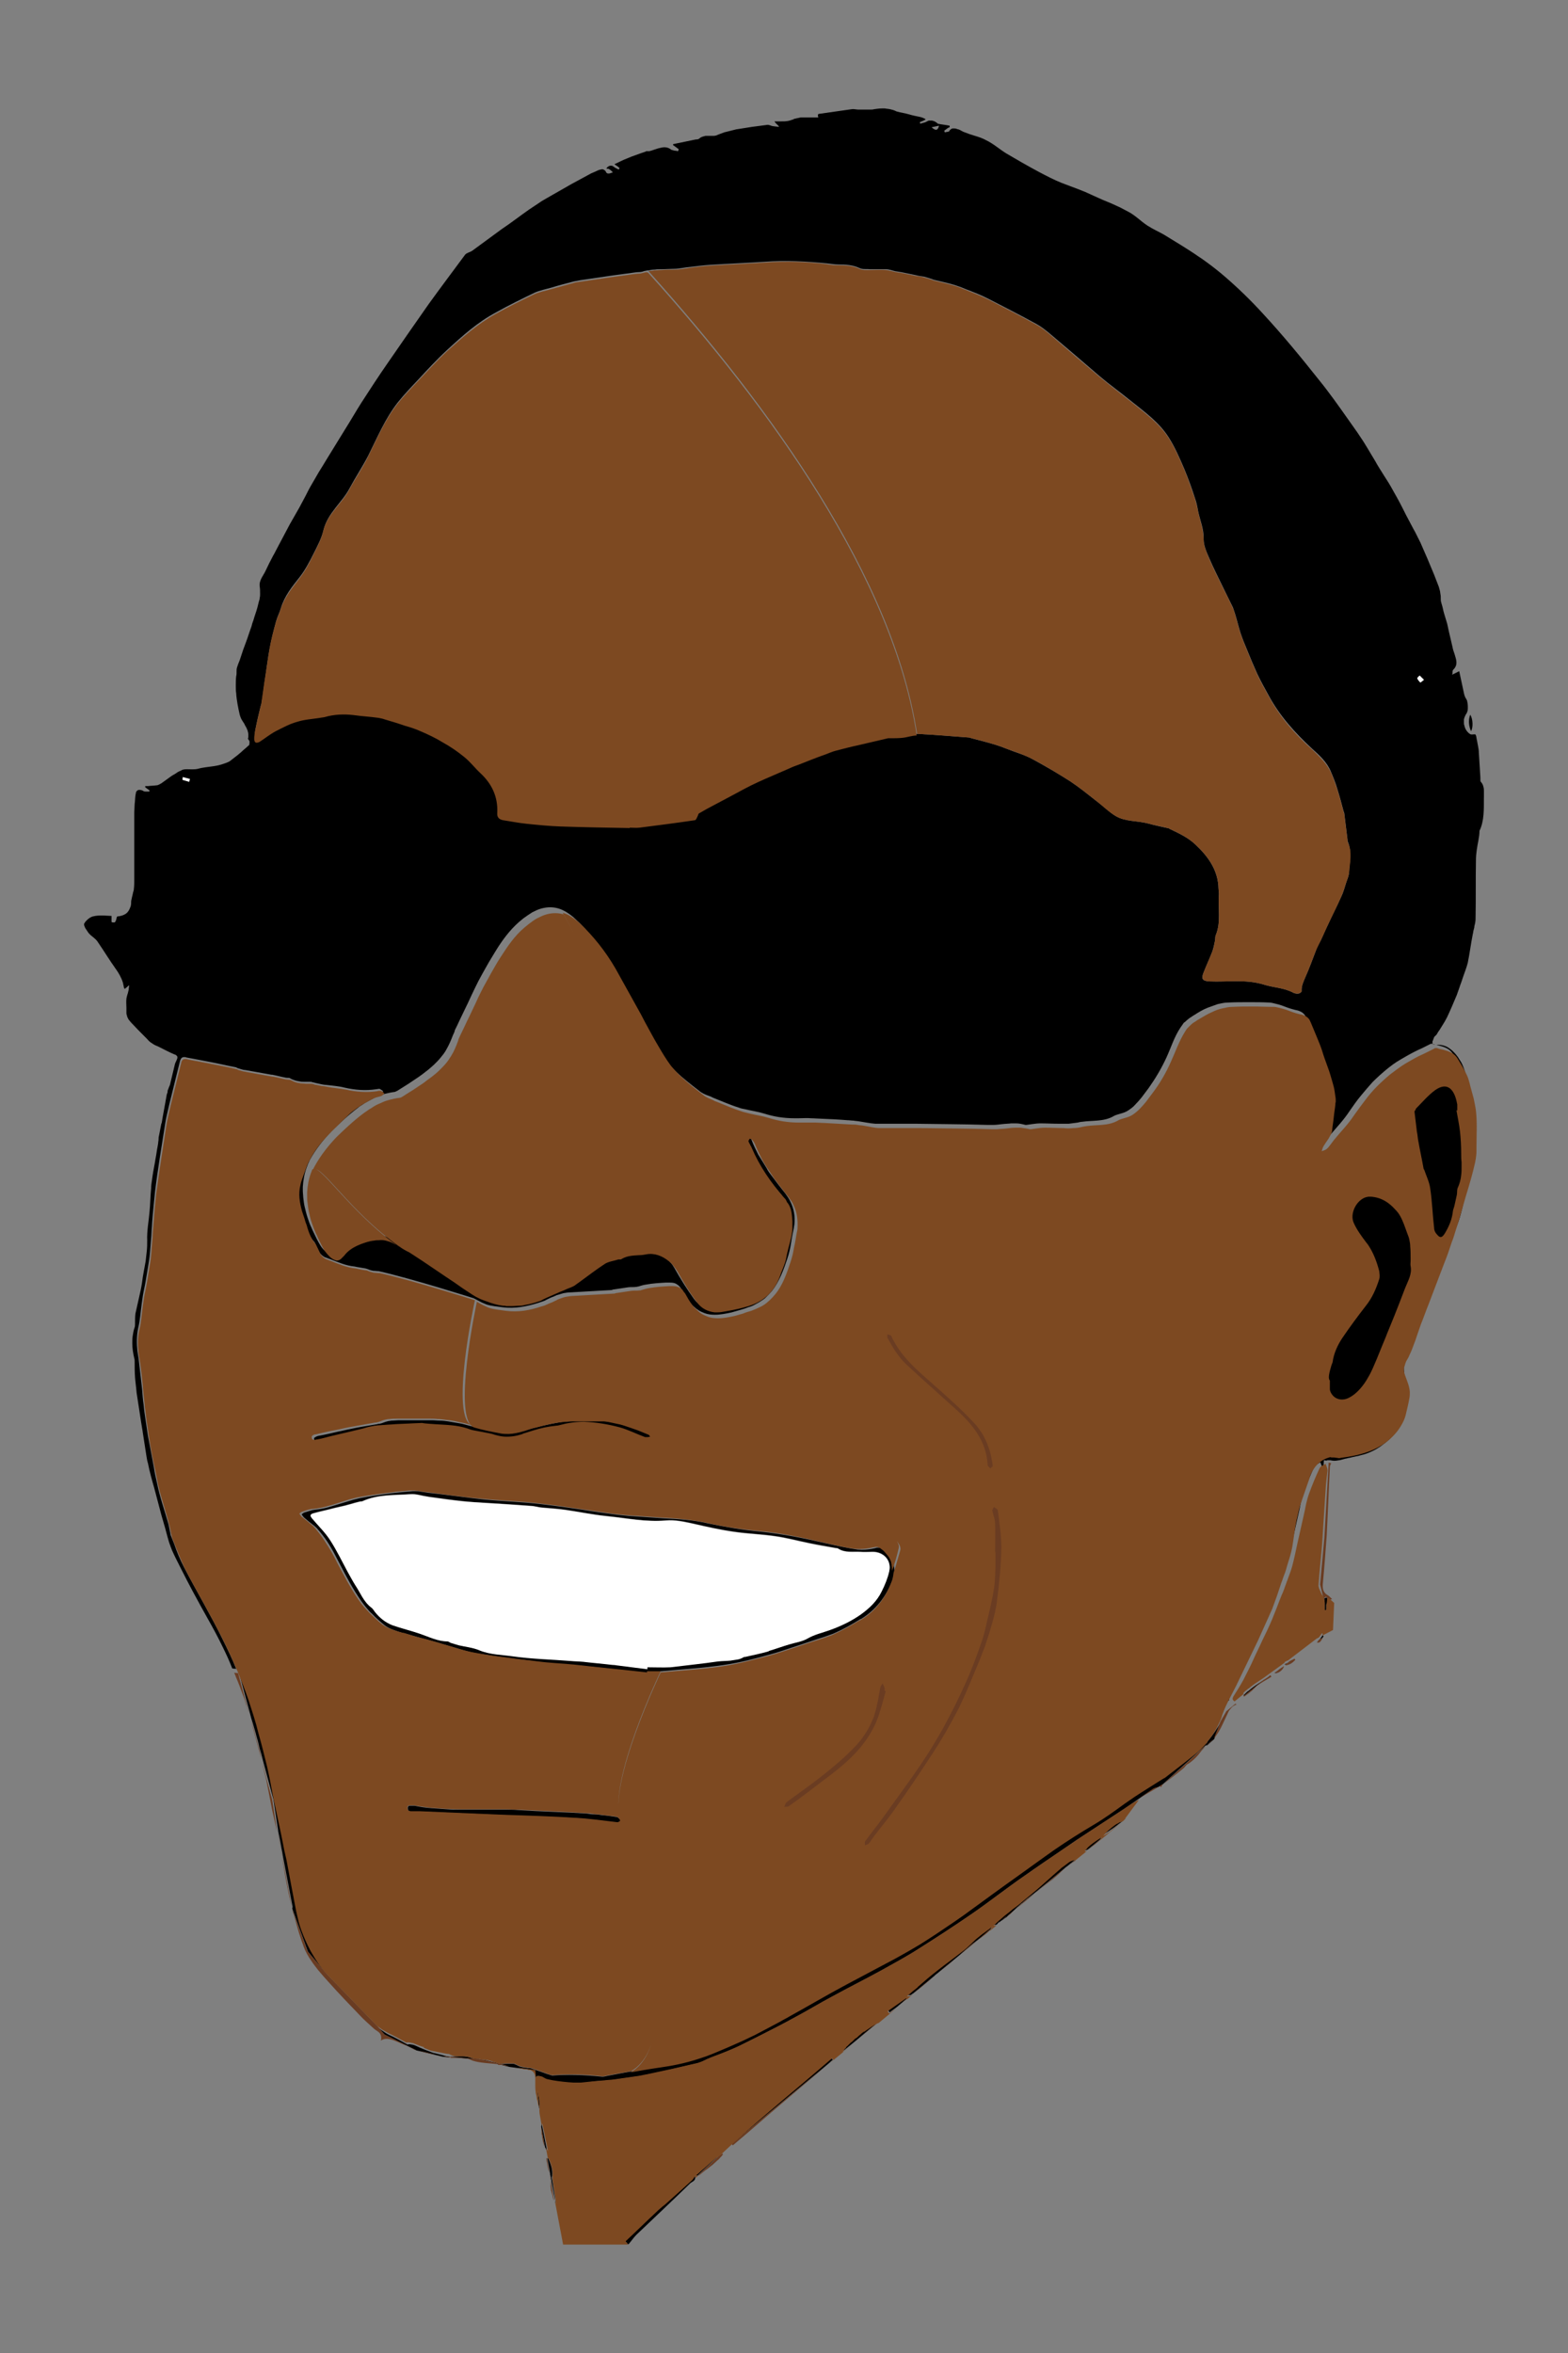 <svg xmlns="http://www.w3.org/2000/svg" width="400" height="600"><rect width="100%" height="100%" fill="#808080" stroke="none"/><path fill="none" d="M157.45 464.65zm-2.5 64.7c3.2-.6 6.4-1.1 9.5-1.7-1.2.2-2.3.4-3.4.6-2.1.3-4.1.7-6.1 1.1zm-29.1-3.6c-.6-.3-1.3-.4-2-.5l2 .5zm31.9-62.2c-.1-.1-.2-.1-.3-.2-1.3-.2-2.6-.4-3.9-.5 1.3.2 2.6.3 3.9.5.1 0 .2.1.3.2zm149.8-18.5c.1-.2.2-.4.3-.7 0 .2-.2.4-.3.7zm-157.8 17.4c.6 0 1.3.1 1.9.2-.6-.1-1.3-.2-1.9-.2-5.9-.4-11.7-.5-17.6-.9-1.1-.1-2.2-.1-3.3-.1 1.1 0 2.2.1 3.3.1 5.9.4 11.7.5 17.6.9zm157.9-17.4s-.1 0 0 0c-.1 0 0 0 0 0zm-130.3 110.2c0-.1 0-.2-.1-.3.1 0 .1.2.1.3zm-.1-.4l-.2.2c.1 0 .2-.1.2-.2zm-11-188.2c-.1-.1-.1-.2-.2-.3.1.2.2.2.2.3zm-8.1 97.7c.1-.1.2-.1.2-.2 0 .1-.1.1-.2.2zm-20.7 73.2c.1.2.1.3.1.5 0-.2 0-.3-.1-.5zm3.5-7.3c1.8.4 3.6.6 5.4.6-1.8 0-3.6-.2-5.4-.6zm-1.9 17.3zm1.7 7.3v1c0-.3-.1-.6 0-1 .2-1.7-.4-3.1-1-4.5.6 1.4 1.2 2.9 1 4.5zm-30.8-93.8c-1.4-.1-2.7-.3-4.1-.6 1.3.3 2.7.5 4.1.6zm28.3 80.3c.5 2.3.9 4.5 1.4 6.9-.5-2.3-.9-4.6-1.4-6.9zm-8.4-175.8c1.8-.1 3.6-.6 5.3-1.2-1.8.5-3.5 1.1-5.3 1.2zm9.9 183.1zm-61.4-242c0-.5-.1-1-.1-1.6 0 .6.1 1.1.1 1.6zm129.7-20.1h-3.2 3.2zm-133.3-10.3c.6.3 1.2.5 1.7.6-.6-.2-1.2-.4-1.7-.6zm22.7 48.9c-.5 0-1-.1-1.4-.1.5 0 1 0 1.4.1zm-60.8 30.4l-.9-7.9.9 7.9zm142.3 197.8c-.6.5-1.1 1-1.7 1.5.6-.5 1.1-1 1.7-1.5zm55.3-47c-.1.1-.3.2-.4.4-.3.2-.6.5-.9.7.3-.2.6-.5.9-.7.2-.1.3-.2.4-.4zm-2.8 2.4h.3-.3zm22-17.8c-.2.2-.3.5-.5.7.2-.2.3-.5.5-.7zm-21 17.7c.2-.2.5-.3.7-.5-.3.2-.5.3-.7.5zm105.4-215.1c.2-.1.4-.1.6-.3-.2.2-.4.2-.6.3zm-32-33.3c1.1-.7 2.2-1.4 3.5-1.9-1.3.6-2.4 1.2-3.5 1.9zm-2.5 1.9c.4-.4.9-.8 1.3-1.1-.4.2-.9.6-1.3 1.1zm55.6 98.2c-.2 1-.6 1.9-1 2.8.4-.8.8-1.8 1-2.8zm-194.3-99.3c1.1 2.1 2.2 4.1 3.4 6.1-1.2-2-2.3-4-3.4-6.1zm50.3 262.1l3.2-2.6c-1.1.8-2.2 1.7-3.2 2.6zm-2.9 1.6c.1.1.2.3.4.4-.1-.1-.3-.2-.4-.4zm78.9-241.7c.6-.6 1.1-1.2 1.6-1.8-.5.7-1.1 1.3-1.6 1.8zm-129.9 80.9c-.1 0-.2-.1-.3-.1.1.1.2.1.3.1zm-56 157.3c-.3-.1-.7-.1-1 0 .4-.1.7 0 1 0zm-57.6-250.6c-.5 0-.9.3-1 .9.1-.6.4-.9 1-.9zm61.1 251.9c-1-.4-1.8-.6-2.5-.9.4.2 1.4.6 2.3 1 .1 0 .2 0 .2-.1zm-35.2-47.3c.4 2.1.8 4.2 1.2 6.4-.4-2.2-.8-4.3-1.2-6.4zm10 28.1zm129.4-86.7c-.4.2-.9.4-1.3.5.4-.2.9-.3 1.3-.5 2.3-1 4.4-2.2 6.5-3.5.1 0 .1-.1.2-.1-.1 0-.1.1-.2.1-2.1 1.3-4.2 2.5-6.5 3.5zm-79.3-50.6c.4-.1.7-.2 1.1-.4.6-.2 1.3-.4 1.9-.6-.6.2-1.3.4-1.9.6-.4.2-.7.3-1.1.4zm35.3 60.1zm27.7-4.2c1.5-.4 3-.9 4.5-1.4-1.5.5-3 1-4.5 1.4zm-71.4-56.1c.5.1 1 .2 1.5.4.3.1.5.1.8.2-.3-.1-.5-.1-.8-.2-.5-.1-1-.3-1.5-.4zm-23.6 14.5c-2.9.3-5.8.7-8.6 1.2l-1.6.3 1.6-.3c2.8-.5 5.7-.9 8.6-1.2zm1.6 36.2c.3.1.5.2.8.2 1.2.4 2.5.7 3.8 1.1-1.3-.3-2.5-.7-3.8-1.1-.3-.1-.6-.1-.8-.2zm19.9-34.4c4.9.5 9.8.6 14.7 1.2 3.5.4 7 .9 10.4 1.4-3.5-.5-7-1-10.4-1.4-4.9-.5-9.8-.7-14.7-1.2-4.7-.5-9.4-1.2-14.1-1.7l-2-.3c.7.1 1.4.3 2 .3 4.7.6 9.4 1.3 14.1 1.7zm24.5-146.8c-.3-.3-.6-.5-.9-.7.2.1.3.3.5.4.2.1.3.2.4.3zm32.8 153c4.4 1 8.9 1.7 13.4 2.1 5.7.5 11.3 1.7 16.8 3 2.7.6 5.4 1.3 8.1 1.6-2.7-.4-5.4-1-8.1-1.6-5.6-1.3-11.1-2.4-16.8-3-4.6-.4-9-1.1-13.4-2.1-3.8-.9-7.6-1.1-11.5-1.3l-4.4-.3 4.4.3c3.8.2 7.6.5 11.5 1.3zm46 7.8c-.2-.3-.5-.5-.7-.7-.1-.1-.3-.2-.4-.3.1.1.3.2.4.3l.7.7zm-2.5-1.5c-.2 0-.5 0-.7.1-.3.1-.6.1-.9.2.3-.1.6-.1.9-.2.2 0 .4-.1.7-.1zm4.2 6.3zm-161.3-56.5c0-.1-.1-.2-.1-.3-.2 0-.3-.1-.5-.1.2 0 .3.1.5.1 0 .1 0 .2.1.3zm-7.3 44.4c.2 1.5.5 3 1 4.4-.5-1.4-.8-2.9-1-4.4-.6-3.6-1.2-7.2-1.5-10.8-.1-.9-.1-1.8-.1-2.7 0 .9 0 1.8.1 2.7.3 3.6.9 7.2 1.5 10.8zm93.3-26.6h1.5-1.5zm-89.7 38.3c0-.2 0-.5-.1-.7-.8-2.2-1.8-4.4-2.6-6.7.8 2.3 1.7 4.4 2.6 6.7.1.2.2.5.1.7zm-.4.6c.1 0 .2 0 .2-.1l.1-.1s0 .1-.1.1c0 .1-.1.1-.2.1zm-2-42.5l-1.2 4.1c-.3 1.3-.6 2.5-.8 3.8.2-1.3.5-2.5.8-3.8.4-1.3.8-2.7 1.2-4.1.4-1.2.6-2.4 1.2-3.5l1.8-3.6-1.8 3.6c-.5 1.2-.8 2.4-1.2 3.5zm18.8 79.5c.5 1.4 1.1 2.8 1.7 4.3-.6-1.4-1.1-2.8-1.7-4.3-1.3-3.5-2.6-7-4-10.5-.2-.5-.6-1-1-1.5.3.5.7 1 1 1.5 1.4 3.6 2.7 7.1 4 10.5zm1.5 5.7c.1 0 .1 0 .2.1 0-.1.1-.3.2-.4-.1.1-.1.3-.2.4 0 0-.1-.1-.2-.1zm15.1-79.6c.3-.1.6-.1 1-.1.5-.1 1-.1 1.5-.1-.5 0-1 .1-1.5.1-.4 0-.7 0-1 .1zm0-.9c-2.2.4-4.5.7-6.7 1.2-1.1.2-2.2.5-3.3.7 1.1-.2 2.2-.5 3.3-.7 2.2-.5 4.5-.8 6.7-1.2zm7.8-1h-1 1zm-18.7 4.5c-1.3.3-2.5.7-3.8.9-.2 0-.4.1-.6.1.2 0 .4 0 .6-.1l3.8-.9 5.1-1.2c.1 0 .3-.1.4-.1-.1 0-.3.1-.4.1l-5.1 1.2zm-14.3 100.2l.3 1.4c-.1-.5-.2-1-.3-1.4zm41.4-104.7c-.7 0-1.4-.1-2.1-.1h-6.2 6.2c.6.1 1.4.1 2.1.1zm15.2 3c.8.2 1.6.2 2.4.2-.8 0-1.6 0-2.4-.2-2.1-.4-4.1-.8-6.2-1.4l-3.4-.9c1.2.2 2.3.5 3.4.9 2 .6 4.1 1 6.2 1.4zm-52.9 121c0 .2.1.4.1.6 0-.2 0-.4-.1-.6zm70-124c.7-.1 1.3-.1 2-.1-.6 0-1.3 0-2 .1h-.3.3zm87 147.2c-.1-.1-.1-.2-.2-.3.1.1.1.2.2.3zm27.4-22.6zm24.4-20.2c-.5.4-1.1.7-1.7 1.1.5-.3 1.1-.7 1.7-1.1zm3.4-2.9zm4.1-5.4c1.2-.8 2.3-1.6 3.5-2.4-1.2.8-2.4 1.6-3.5 2.4zm16.9-13.4l.1-.1c0 .1-.1.1-.1.1zm-35.7 31.2c.1-.1.2-.1.2-.2l-.2.2zm-8.1 6.6zm16.8-13.8zm-6.4 5.2l-.1-.1.1.1zm11.9-9.7zm75.8-292.1l.2-.2 1.1 1.1c-.4.3-.7.5-.9.7l-.1-.1.1.1c.2-.2.5-.4.9-.7l-1.1-1.1-.2.2zm-122.4-140.4c-.6.1-1.3.3-1.9.4 1.2 1 1.6.8 1.9-.4zm-192.9 166.1c.6.2 1.2.3 1.8.5-.6-.2-1.2-.3-1.8-.5zm268 235.1c-.2.5-.1.8.4 1.1-.5-.3-.6-.6-.4-1.1zm23.2-25.2c.1.4.1.9.1 1.3 0-.4 0-.8-.1-1.3zm-30.1 36.9s.1 0 0 0c.1 0 0 0 0 0zm21-21.1c-.3.2-.7.4-1 .5.4-.2.7-.4 1-.5zm8.7-6.9c.1.1.2.2.2.3-.1-.1-.2-.2-.2-.3zm-65.7 59.4l.2-.2c-.1.1-.1.2-.2.2zm-13.3 10.3c-.7.5-1.4 1.1-2 1.6-.5.4-1 .8-1.5 1.3.5-.4 1-.9 1.5-1.3.6-.5 1.3-1.1 2-1.6zm-4.1 4c.1 0 0 0 0 0zm-5.6 4.6c.3-.2.5-.4.8-.6-.3.2-.6.4-.8.6zm22.1-19.1c-2.7 2.2-5.2 4.6-7.9 6.9l-1.6 1.3 1.6-1.3c2.7-2.2 5.2-4.6 7.9-6.9zm-18.1 15.9s0-.1 0 0c0-.1 0 0 0 0zm-8.1 6.6zm8.9-7.8h.3-.3z"/><path d="M177.25 554.85l-.2.2c-.2.3-.4.5-.6.8-.7.6-1.4 1.3-2.1 1.9-1.6 1.4-3.2 2.9-4.8 4.3-.7.6-1.4 1.3-2.2 1.9-2.7 2.5-5.3 5-7.9 7.5l.4.4s.2.2.3.4h.2c.7-.8 1.3-1.7 2-2.4 4.6-4.4 9.2-8.7 13.7-13.1.4-.4 1.3-.6 1.3-1.4v-.1c0-.1 0-.3-.1-.4zm0 0zm-8.5-128.7c5.3-.5 10.7-.8 16-1.6 4-.6 7.9-1.6 11.8-2.7 1.5-.4 3-.9 4.5-1.4l4.5-1.5 1.8-.6c.9-.3 1.8-.6 2.8-.9.5-.2.9-.3 1.4-.5.5-.2.9-.3 1.3-.5 2.3-1 4.4-2.2 6.5-3.5.1 0 .1-.1.2-.1h.1c3.7-2.3 6.3-5.6 7.9-9.6.3-.9.5-1.7.6-2.5 0-.4 0-.9-.1-1.3v-.3c0-.2-.1-.3-.1-.5 0-.1-.1-.3-.1-.4-.1-.1-.1-.3-.2-.4-.1-.3-.2-.5-.4-.7-.1-.1-.1-.2-.2-.3-.1-.2-.3-.4-.4-.5-.1-.1-.1-.2-.2-.2-.2-.3-.5-.5-.7-.7-.1-.1-.3-.2-.4-.3-.2-.2-.5-.3-.7-.4-.2-.1-.4-.1-.6-.1s-.5 0-.7.1c-.3.1-.6.1-.9.2-1.2.2-2.3.3-3.5.2h-.1c-2.7-.4-5.4-1-8.1-1.6-5.6-1.3-11.1-2.4-16.8-3-4.5-.4-9-1.2-13.4-2.1-3.8-.9-7.6-1.1-11.5-1.3l-4.4-.3-4.3-.3-2.9-.3c-3-.4-6-.8-9-1.3-3.5-.5-7-1-10.4-1.4-4.9-.6-9.8-.7-14.7-1.2-4.7-.5-9.4-1.2-14.1-1.7l-2-.3c-.3-.1-.7-.1-1-.1h-1l-3.4.3c-2.9.3-5.8.7-8.6 1.2l-1.6.3c-.5.1-1.1.3-1.6.4-2.1.6-4.2 1.3-6.3 1.9-1.1.3-2.2.5-3.3.6-.2 0-.4.1-.7.1l-2 .6c-.2.1-.3.1-.4.2s-.3.2-.4.3c.2.3.4.6.6.8.9.8 1.8 1.5 2.7 2.2.3.3.6.5.8.8 1.8 2 3.2 4.2 4.4 6.5.4.8.8 1.5 1.2 2.3 1.7 3.3 3.4 6.5 5.5 9.5.4.6.9 1.2 1.3 1.7.5.6.9 1.1 1.5 1.6 1 1.1 2.1 2 3.2 2.9 1.2.9 2.8 1.4 4.4 1.9.3.1.5.2.8.2.3 0 .5.2.8.2 1.2.4 2.5.7 3.8 1.1l1.2.3 3.2.9c.2.1.4.1.6.2 3 .8 5.9 1.9 8.9 2.4l8 1.2c2.7.3 5.3.6 8 1 3 .4 6 .5 9.1.8 6.2.6 12.5 1.3 18.7 2v-.3h2.7c-.2-.1.1-.2.4-.2zm-3.6-1.1v.5c-2.6-.3-5.3-.7-7.9-1-.3 0-.6 0-1-.1-2.5-.3-5-.5-7.5-.8-1-.1-2.1-.2-3.1-.2-5-.4-10-.5-14.9-1.2-2.8-.4-5.7-.4-8.4-1.5-1.7-.7-3.5-.8-5.3-1.3-.7-.2-1.4-.4-2-.6-.3-.1-.6-.3-.9-.4-2.5-.1-4.6-1.2-6.9-1.9-2.4-.8-4.8-1.4-7.1-2.2-1.8-.6-3.3-1.8-4.5-3.4-.3-.4-.5-.8-.9-1.1-2-1.4-2.8-3.7-4.1-5.7-.7-1.1-1.4-2.3-2-3.5-1.4-2.6-2.7-5.3-4.3-7.8-1.3-2-3.1-3.8-4.7-5.7-.5-.6-.7-1 .2-1.3 1.1-.3 2.1-.6 3.2-.8l2.4-.6c.9-.2 1.8-.4 2.6-.6.4-.1.8-.2 1.1-.3.9-.2 1.7-.5 2.6-.7.2-.1.5 0 .7-.1 3.9-1.8 8.2-1.5 12.3-1.8 1.4-.1 2.8.4 4.2.6.2 0 .4.1.6.1 2.9.4 5.7.8 8.6 1.1 2.3.3 4.7.4 7 .5 3.5.2 6.9.5 10.4.7.8.1 1.6.3 2.5.4 2.1.2 4.1.3 6.2.6 3.5.5 7 1.3 10.6 1.6 5 .5 10 1.6 15 1.1 2.3-.2 4.6.3 6.9.8 3.5.8 7 1.6 10.6 2.1 3.4.5 6.9.6 10.3 1.1 3 .4 5.9 1.2 8.8 1.8 2.2.4 4.4.8 6.5 1.2.3.1.7 0 .9.2 1.7 1.1 3.7.7 5.6.8 1.1.1 2.2 0 3.2 0 2.7 0 4.8 2.1 4.2 4.9-.4 1.8-1.1 3.4-1.9 5.1-1.2 2.5-3.1 4.3-5.3 5.9-2.4 1.7-5.1 3-7.9 4-1.9.7-4 1.1-5.8 2.2-1.4.8-3.1 1-4.7 1.5-1.7.5-3.4 1.1-5 1.6-.1 0-.3.2-.4.2-1.8.4-3.7.9-5.5 1.3-.2 0-.4 0-.6.1-.5.3-1 .5-1.5.6-.7.1-1.3.2-1.9.3-1 .1-2.1.1-3.1.2-4.1.5-8.1 1-12.2 1.3-2 .3-4 .2-5.9.2zm-98.7-80.9c-.2 0-.3-.1-.5-.1-.4 1.2-.7 2.4-1.3 3.5-1.7 3.5-3.5 6.9-5.1 10.5-.8 1.9-1.2 4-1.7 6l-.3 1.4c-.3 1.5-.7 3-.7 4.5 0 2-.1 4-.1 6v3s0 2 .1 3c0 .5.1 1.1.1 1.6.1.8.3 1.6.4 2.4 0 .2.1.3.1.5.1.4.2.7.2 1.1.5 2.4 1 4.7 1.7 7 .6 1.9 1.5 3.8 2.2 5.7.2.5.3.9.8.8.1 0 .2 0 .2-.1l.1-.1c.1-.1.1-.3.1-.4 0-.2 0-.5-.1-.7-.8-2.2-1.8-4.4-2.6-6.7-.5-1.4-.8-2.9-1-4.4-.6-3.6-1.2-7.2-1.5-10.8-.1-.9-.1-1.8-.1-2.7 0-.9 0-1.8.1-2.7 0-.6.1-1.2.1-1.8l.3-2.4.3-1.9c.2-1.3.5-2.5.8-3.8l1.2-4.1c.4-1.2.6-2.4 1.2-3.5l1.8-3.6c.6-1.2 1.3-2.4 1.9-3.5.3-.5.5-1 .8-1.5.2-.4.4-.8.4-1.3v-.5c0-.2 0-.3-.1-.5.3.3.3.2.2.1zm91.6 119.7l-.3-.3c-.1-.1-.2-.1-.3-.2-1.3-.2-2.6-.4-3.9-.5-.6-.1-1.3-.2-1.9-.2-.6 0-1.3-.1-1.9-.2-5.9-.4-11.7-.5-17.6-.9-1.1-.1-2.2-.1-3.3-.1h-11.6c-1.1 0-2.2 0-3.3-.1l-4.1-.3c-1.4-.1-2.7-.3-4.1-.6h-1.1c-.2 0-.4 0-.5.2 0 0-.1.1-.1.2v.3c0 .8.6.8 1.2.8h2l21.1.9c6.3.3 12.6.4 18.9.8 3.5.2 6.9.8 10.3 1.1h.2c.2-.1.3-.2.5-.3.1-.1.2-.1.2-.2l-.4-.4zm42 72c3.9-3.3 7.7-6.6 11.6-9.9-3.9 3.2-7.7 6.6-11.6 9.9zm-13.4 10.8c.1.1.2.3.3.4-.1-.2-.2-.3-.3-.4zM212.45 525.25c-.1-.1-.2-.3-.4-.4-8.5 7.3-17.1 14.4-25.4 21.8l25-20.7c.3-.3.5-.5.8-.7zm-131.4-82.8c-.5-1.4-1.1-2.8-1.7-4.3-1.3-3.5-2.6-7-4-10.5-.2-.5-.6-1-1-1.5-.2.1-.3.1-.5.2 0 .4 0 .8.1 1.2.4 1.1.8 2.3 1.2 3.4 1.3 3.3 2.6 6.7 3.9 10 .1.2.1.4.2.6.2.6.4 1.2.7 1.8.1.2.6.3.9.5.1 0 .1 0 .2.1 0-.1.1-.3.2-.4 0-.1 0-.1.1-.2v-.2c-.1-.2-.2-.5-.3-.7zm177.8 44.5c.4-.4.8-.8 1.3-1.2.2-.2.4-.4.6-.5.3-.3.6-.5.9-.8.2-.1.3-.3.5-.4.5-.4 1.1-.8 1.6-1.2l7.9-6.5.2-.2c.1-.1.2-.1.3-.2l2.1-1.7-.1-.1c-.2 0-.3.1-.5.1-.3.1-.6.2-.9.4-.1.1-.3.2-.4.3l-1.2.9c-.1.1-.2.2-.4.3-2.7 2.2-5.2 4.6-7.9 6.9l-1.6 1.3-2.9 2.3c-.7.5-1.4 1.1-2 1.6-.5.4-1 .8-1.5 1.3-.5.4-.9.9-1.4 1.3h.3c.2 0 .4-.1.5-.1l.1-.1c.2-.2.3-.4.5-.5h.1c.2-.1.3-.3.5-.4.1 0 .1-.1.2-.1.1-.1.3-.2.4-.3.1-.1.3-.2.4-.3.1 0 .1-.1.2-.1l2.2-2zm-4.4 3.6zm13.2-10.6c.4-.3.8-.7 1.3-1-.5.4-.9.7-1.3 1zm-23 18.7c1-.9 2.1-1.8 3.1-2.7.3-.3.6-.5.9-.7.3-.2.5-.4.8-.6l3.2-2.6v-.1c.1-.1.1-.2.2-.3.1-.2.3-.5.5-.7-.5.4-1 .7-1.5 1.1-.7.5-1.4 1-2.1 1.6-1.2 1-2.2 2.2-3.4 3.1-2.4 1.9-4.8 3.7-7.2 5.5-1.7 1.3-3.3 2.7-4.9 4.1-.1.1-.3.2-.4.4-.3.2-.6.5-.9.7-.5.4-1 .8-1.5 1.3h.8c.1 0 .1-.1.2-.1.2-.2.5-.3.7-.5l5.2-4.3.3-.3c.1-.1.3-.2.4-.3l5.6-4.6zm-6.3 5.2zm-17 13.4c-.2.2-.5.4-.7.5h-.1c-.2.2-.5.4-.7.5l-.1.1c-.2.2-.4.3-.6.5l-.2.2c-.2.1-.4.3-.5.4-.1.1-.2.2-.3.2-.2.1-.3.3-.4.4l-.3.3c-.1.1-.2.2-.4.3l-.3.3-.3.3-.3.3-.2.2c-.1.1-.2.2-.2.3l-.2.2c-.1.1-.1.2-.2.3l-.1.1c-.1.1-.1.2-.1.3l3.2-2.6 6.1-5.1c-.8.4-1.9 1.1-3.1 2zm3.1-1.8c-.7.6-1.4 1.1-2.1 1.7.7-.6 1.4-1.1 2.1-1.7zm-85.1 34.9c.1.4.1.8.2 1.2-.1-.3-.1-.7-.2-1.2zm1.6 9.7c.1.4.3.8.4 1.2-.1-.4-.2-.8-.4-1.2zm-.8-5.8zm1.6 7.7l-.3-2.5c-.1-.8-.3-1.6-.4-2.5v-.1c-.1-.3-.1-.6-.2-1s-.1-.7 0-1c.2-1.7-.4-3.1-1-4.5h-.2l.7 4v.2c.1.2.1.5.2.7v.1c0 .3.1.5.1.8l1 5.1c-.1.2 0 .4.1.7zm41.9-12.5c-.1.1-.2.1-.3.2.1-.1.2-.1.3-.2zm-3.2 3.6c.9-.7 1.7-1.4 2.6-2.2.3-.2.5-.5.7-.7-.2.3-.5.5-.7.7-.9.7-1.7 1.4-2.6 2.2zm-2.4 1.7c.1 0 .2-.1.3-.1-.1 0-.2 0-.3.1zM183.15 549.85l-1 .7c-1.1.9-2.1 1.9-3.2 2.8-.6.5-1.1 1-1.7 1.5.2-.1.4-.1.6-.1h.1l5.4-5.1c0 .1-.1.1-.2.2zm134.3-117.2c0-.1-.1-.1-.1-.2 0 .1.1.2.1.2.7-.5 1.4-1.1 2.1-1.6l.3-.3-.3.3c-.6.5-1.4 1.1-2.1 1.6zm5-4.3c-.4.3-.8.5-1.2.8-.1.1-.2.1-.3.2-.8.5-1.6 1.1-2.3 1.7-.1.1-.2.2-.3.2-.4.3-.7.7-1.1 1 0 .1.1.1.1.2l5.1-4.1zm0 0zm-183.4 119.2c-.2-.5-.4-1.1-.5-1.7.1.6.3 1.2.5 1.7zm0 0l.3.6c.1.2.2.3.3.5 0-.1 0-.2-.1-.3-.5-2.4-.9-4.7-1.4-6.9 0 .3-.1.6-.1.9l1 5.2zm-.9-5.2zm148-77.8l.5-.6c-.2.1-.5.2-.7.3h-.1c-.2.1-.5.2-.7.4h-.1c-.2.1-.4.3-.6.4-1.1.8-2.1 1.8-3 2.8 0 0 .1 0 .1-.1.6-.4 1.2-.7 1.7-1.1 1-.6 1.9-1.4 2.9-2.1zm-54.9 44.7c-1.6 1.1-3.1 2.2-4.7 3.3.1.1.1.2.2.3.1.1.1.2.2.3.7-.5 1.3-1 2-1.5l2.5-2.1c-.1-.1-.1-.2-.2-.3zM228.95 511.55c.3-.3.7-.5 1-.8-.4.3-.7.6-1 .8zm51.7-42.5c.1-.2.2-.3.3-.5.1-.1.2-.3.3-.4-1.7 1.1-3 2-3.7 2.7-.1.1-.2.3-.3.4l-.1.1c-.1.1-.1.2-.2.2-.1.1-.1.2-.1.3.1 0 .2-.1.3-.1.1 0 .2-.1.3-.1l3.2-2.6zm-3.3 2.7c.5-.3.9-.7 1.4-1-.4.3-.9.7-1.4 1zm2.8-2.1c-.1.1-.2.2-.4.3.1-.1.2-.1.4-.3zm95.1-283.2c.6-.9.5-3.2-.2-4.2-.5 1.4-.4 2.7.2 4.2zm-46.5 237.4c-.3.2-.7.4-1 .5 0 0 0 .1.1.1l.8-.5.1-.1zm-.8.7l.1.1c.6-.1 1-.3 1.5-.6-.4.3-.9.5-1.5.6-.1 0-.1 0-.1-.1zm2.4-1.3c0-.1-.1-.1-.1-.2l-.6.3.6-.3s0 .1.1.2z"/><path fill="#6A3C22" d="M307.95 444.35zm-.2.6h-.1.1z"/><path d="M110.45 523.45l-2.1-.8c-1-.4-1.9-.8-2.3-1-.2-.1-.3-.1-.5-.2h-.1c-.2-.1-.3-.1-.5-.1-.3-.1-.7-.1-1 0-1.2-.7-3.1-1.7-3.7-2-.7-.3-1.5-.7-2.1-1.1-.6-.4-1.2-.8-1.7-1.2l1.7 1.8 8.1 4 6.7 1.6 1.8.2v-.1c-.7-.2-2.9-.8-4.3-1.1zm-77.2-263.3c-.1-.3-.2-.5-.2-.8 0 .3.1.6.2.8zM378.55 203.35v-1.6c0-.3 0-.7-.1-1-.1-.5-.3-1-.7-1.4-.1-.1-.1-.3-.1-.5v-.6c-.1-1.1-.1-2.1-.2-3.2s-.1-2.1-.2-3.2c0-.5-.1-1.1-.2-1.6s-.2-1-.3-1.6c-.1-.3-.1-.7-.2-1 0-.1 0-.1-.1-.2 0-.1-.1-.2-.1-.2h-.3c-.3 0-.6.1-.9 0-.4-.2-.7-.5-1-.9-.3-.4-.5-.9-.6-1.4-.1-.2-.1-.5-.1-.8v-.7c.1-.5.3-.9.5-1.3.2-.2.3-.5.4-.8.1-.3.1-.7.1-1.1 0-.6-.1-1.2-.2-1.6-.1-.1-.1-.3-.2-.4-.3-.4-.5-1-.6-1.5-.2-.9-.4-1.8-.6-2.8s-.4-1.9-.6-2.8c-.1.1-.3.1-.4.2l-1.4.7c.1-.3.1-.6.1-.8 0-.2.1-.4.2-.5 1.3-1.3.7-2.6.3-4-.2-.6-.4-1.1-.5-1.7-.3-1.4-.7-2.9-1-4.3-.1-.5-.2-1-.3-1.4-.1-.5-.3-1-.4-1.4-.3-1-.6-1.9-.8-2.9-.1-.5-.3-1-.4-1.5-.1-.2-.1-.5-.1-.7 0-.5 0-1-.1-1.4 0-.2-.1-.5-.1-.7l-.3-1.1c-.4-1-.8-2.1-1.2-3.1-1.1-2.7-2.3-5.5-3.5-8.2l-.9-1.8c-.3-.6-.6-1.2-.9-1.7-.6-1.1-1.2-2.3-1.8-3.4-.8-1.6-1.6-3.2-2.5-4.8-.3-.5-.6-1.1-.9-1.6-.7-1.3-1.5-2.6-2.3-3.8-.8-1.3-1.6-2.5-2.3-3.8-1.3-2.1-2.5-4.3-3.9-6.3l-.6-.9c-.8-1.1-1.6-2.3-2.4-3.4-2.4-3.4-4.8-6.8-7.4-10-4.6-5.8-9.3-11.5-14.3-16.9-3.1-3.4-6.4-6.6-9.9-9.6-1.4-1.2-2.8-2.3-4.3-3.4-.7-.5-1.5-1.1-2.3-1.6-1.4-1-2.9-1.9-4.3-2.8-1.5-.9-2.9-1.8-4.4-2.7-1.4-.8-2.8-1.4-4.2-2.3-1.7-1.1-3.2-2.7-5-3.6-.7-.4-1.4-.7-2.1-1.1-.7-.3-1.5-.7-2.2-1-1.5-.6-2.9-1.2-4.4-1.9-.4-.2-.7-.3-1.1-.5-.4-.2-.7-.3-1.1-.5l-1.5-.6c-1.5-.6-3-1.1-4.5-1.7-2-.8-3.9-1.8-5.8-2.8-2.8-1.5-5.6-3.1-8.3-4.7-1.8-1.1-3.3-2.5-5.2-3.4-.9-.5-1.8-.8-2.8-1.1-1-.3-1.9-.6-2.9-1-.5-.2-1-.6-1.5-.7-.1 0-.2 0-.3-.1-.3-.1-.6-.1-.9-.1s-.5.1-.8.4c-.1.1-.2.2-.2.3s-.1.1-.2.1c-.2.1-.6.1-.9.2 0 0-.1-.1-.1-.2s-.1-.2-.1-.2c.1-.1.3-.2.4-.3.1-.1.3-.2.4-.3.1-.1.2-.1.3-.2.1 0 .2-.1.3-.1v-.4c-1-.2-2-.3-3-.5-.4-.4-.9-.7-1.5-.8h-.8c-.1 0-.1 0-.2.1-.1 0-.2 0-.2.1-.1 0-.3.1-.4.2h-.1c-.1.1-.2.1-.3.1-.2.1-.4.1-.7.2-.1 0-.2.1-.3.1 0-.1-.1-.3-.1-.4.5-.2 1-.4 1.5-.7-.2-.2-.5-.3-.7-.4-.1 0-.2-.1-.3-.1-.1 0-.2-.1-.3-.1-1-.2-2-.4-3-.7-1-.3-2-.4-3-.7-.2 0-.4-.2-.5-.2-.4-.2-.9-.3-1.3-.4-.4-.1-.9-.1-1.3-.2h-.7c-.7 0-1.4.1-2.1.2-.3.1-.6.1-1 .1h-2.9c-.6 0-1.2-.2-1.8-.1l-4.2.6-4.2.6s-.1 0-.1.1l-.1.1v.2c0 .2.1.4.1.5h-4.3c-.2 0-.4 0-.6.1-.2 0-.4.1-.6.1-.1 0-.2.1-.4.1s-.3.1-.5.2l-.9.3c-.2 0-.3.1-.5.1-.5.1-1 .1-1.6.1h-1.8c.1.1.2.3.3.4l.6.6c.1.1.2.2.3.4-.8-.1-1.2-.1-1.7-.2s-.9-.4-1.4-.3c-1.3.2-2.5.3-3.8.5l-3.8.6h-.1c-1.1.3-2.1.5-3.2.8-.5.2-1.1.4-1.6.6-.2.1-.4.2-.5.2-.3.1-.7.1-1 .1h-1.7c-.4.1-.8.2-1.2.4-.1.1-.3.2-.4.3s-.4.2-.6.2h-.2l-5.8 1.2s0 .1-.1.2c.5.4 1 .7 1.5 1.1-.1.2-.1.4-.2.5-.2 0-.3-.1-.5-.1-.3 0-.7-.1-1-.2-.1 0-.3-.1-.4-.2-.5-.4-1.1-.5-1.6-.5s-1.1.2-1.6.3c-.7.2-1.4.5-2.2.7h-.7c-.1 0-.2 0-.2.1-.4.1-.8.3-1.2.4-.8.3-1.7.6-2.5.9-.4.2-.8.3-1.2.5-1.1.4-2.1 1-3.1 1.4.2.2.5.4.7.5.2.2.4.3.6.5 0 .1-.1.1-.1.2s-.1.1-.1.2l-.6-.3c-.2-.1-.4-.2-.5-.3-.3-.2-.5-.4-.8-.4h-.2c-.3 0-.7.2-1.1.7.2 0 .3.1.5.1s.3.1.4.2c.2.1.3.2.4.3l.4.4c-.2.1-.4.1-.6.2-.2.1-.4.1-.6.1s-.4-.1-.5-.3c-.1-.1-.1-.1-.1-.2-.1-.2-.3-.3-.4-.4s-.3-.1-.4-.2c-.3 0-.6.1-1 .2-.4.2-.7.3-1.1.5-.4.2-.8.3-1.1.5-1.6.9-3.2 1.7-4.8 2.6l-2.1 1.2-4.2 2.4c-.7.4-1.4.8-2.1 1.3-.8.5-1.6 1.1-2.4 1.6-2.3 1.6-4.6 3.4-7 5-2.5 1.8-5 3.7-7.5 5.5-.6.4-1.4.5-1.8 1-3.1 4.2-6.2 8.3-9.3 12.6-3.5 5-7 10-10.5 15.1-2.3 3.3-4.5 6.7-6.7 10.1-1.4 2.2-2.7 4.5-4.1 6.7l-4.8 7.8c-.6 1-1.2 2-1.9 3.1-.6 1-1.2 2.1-1.8 3.1s-1.1 2-1.6 3-1.1 2-1.6 3l-1.2 2.1-1.2 2.1c-.6 1.1-1.2 2.3-1.8 3.4s-1.2 2.3-1.8 3.4c-.2.4-.4.8-.7 1.3-.7 1.3-1.3 2.5-1.9 3.8-.6 1.3-1.7 2.4-1.5 4 .1.6.1 1.3.1 1.9 0 .3 0 .6-.1 1 0 .3-.1.6-.2.9-.1.5-.3 1.1-.4 1.6-.3 1.1-.7 2.1-1 3.2-.2.5-.4 1.1-.5 1.6-.5 1.3-.9 2.7-1.4 4-.5 1.3-1 2.7-1.4 4 0 .1-.1.2-.1.3s-.1.2-.1.3c-.1.2-.1.3-.2.5s-.1.3-.2.5l-.3.9c-.1.3-.1.7-.1 1.1s0 .7-.1 1.1c-.1.8-.1 1.7-.1 2.5 0 .6 0 1.2.1 1.8.1 1.8.5 3.7.9 5.5.1.2.1.4.2.6.2.6.6 1.1.9 1.6.1.1.1.2.2.4s.3.5.4.7c.1.2.2.5.3.7 0 .1.1.3.1.4.1.3.1.5.1.8v.4s0 .3-.1.5c0 .1.1.2.2.3 0 .1.1.1.1.2s.1.1.1.1v.3c0 .2 0 .5-.1.7 0 .1-.1.2-.2.2-.6.6-1.3 1.1-1.9 1.7-.6.5-1.3 1.1-2 1.6-.4.3-.7.6-1.1.8-.6.3-1.3.5-1.9.7-1.3.4-2.6.5-4 .7-.7.1-1.3.2-2 .4-.9.2-1.8.1-2.7.1-.4 0-.7 0-1 .1-.2 0-.3.1-.5.2-.5.2-.9.4-1.3.7-.4.3-.9.5-1.3.8-.8.6-1.7 1.2-2.5 1.8-.4.2-.8.5-1.2.5-.7.1-1.5.1-2.2.2h-.7v.3l1.1.8c0 .1 0 .2-.1.3h-.7c-.2 0-.5 0-.7-.1-.3-.2-.6-.3-.8-.3-.4-.1-.7 0-.9.2-.2.2-.3.4-.3.7 0 .1-.1.3-.1.5-.1.7-.1 1.5-.2 2.2 0 .7-.1 1.5-.1 2.2v17c0 .8 0 1.6-.1 2.4 0 .3-.1.6-.2.9-.1.6-.3 1.2-.4 1.8-.1.3-.1.6-.1.9 0 .5-.1.9-.3 1.3-.3.8-.8 1.4-1.5 1.7-.4.2-.8.3-1.3.4h-.2c-.2 0-.3.1-.3.1-.1.3-.2.6-.2.8l-.3.6c-.1.1-.6.1-.8 0-.1 0-.1-.1-.1-.1v-1.5c-.7 0-1.5-.1-2.3-.1s-1.5 0-2.3.2c-.6.1-1.2.5-1.7 1-.2.2-.4.4-.5.6-.1.1-.1.2-.2.3v.2c0 .2.1.5.3.9.1.2.3.4.4.6.1.2.3.4.4.6.4.5.8.8 1.3 1.2.5.4.9.8 1.2 1.3 1.5 2.2 2.9 4.5 4.4 6.6.8 1.1 1.5 2.3 1.9 3.6.1.4.2.9.3 1.4 0 0 0 .1.1.1l.1.1c.1-.1.2-.1.2-.2.2-.1.3-.2.5-.4.1-.1.2-.2.4-.3 0 .3-.1.6-.1.8 0 .2 0 .4-.1.6 0 .2-.1.3-.1.5-.1.3-.2.6-.3 1 0 .2-.1.3-.1.5-.1.8 0 1.6 0 2.4v1.4s.1.5.2.7v.1c0 .1 0 .1.1.2.1.2.2.5.4.7.2.2.3.4.5.6 1.1 1.2 2.3 2.4 3.4 3.5l.5.5c.3.3.6.7 1 1 .2.1.4.3.6.4.4.3.9.5 1.4.7 1.4.7 2.7 1.4 4.1 2 .1 0 .2.1.3.1.2.1.4.3.5.5v.2c0 .1 0 .3-.1.4 0 .1-.1.2-.1.3-.2.4-.4.8-.5 1.3l-.6 2.5-.6 2.5c-.1.3-.3.6-.4 1-.1.2-.2.4-.2.7 0 .3-.1.4-.2.7-.4 2.4-.9 4.8-1.3 7.3 0 .1-.1.1-.1.2l-.6 3.1c-.1.3-.1.6-.1.9 0 .3-.1.6-.1.9-.1.8-.3 1.6-.4 2.4-.1.8-.3 1.6-.4 2.4-.3 1.6-.6 3.2-.8 4.8-.1.7-.2 1.3-.2 2-.2 2-.2 3.9-.4 5.9-.2 2.4-.7 4.9-.6 7.3 0 .9 0 1.8-.1 2.7l-.3 2.7c-.3 1.8-.7 3.5-.9 5.3-.2 1.4-.5 2.7-.8 4l-.9 4c-.1.8-.1 1.6-.1 2.4 0 .5 0 1-.2 1.4-.2.6-.3 1.3-.4 1.9-.1.6-.1 1.3-.1 1.9 0 1.3.2 2.5.5 3.8.1.3.1.6.1.9 0 1.3 0 2.6.1 4 .1 1.3.3 2.6.4 3.9l.6 3.9.6 3.9c.1.8.3 1.6.4 2.5l.9 5.8c.1.6.2 1.3.4 1.9.4 2.1 1 4.2 1.6 6.3l1.8 6.8c.4 1.5.9 3 1.3 4.6l.3 1.1c.2.7.4 1.5.7 2.2.1.4.3.7.4 1.1.8 1.8 1.7 3.5 2.6 5.3s1.8 3.5 2.7 5.2c1.3 2.4 2.6 4.8 3.9 7.1s2.6 4.7 3.8 7.2c.9 1.8 1.7 3.6 2.4 5.4l1 .1c-1-2.5-2.2-5-3.4-7.4-1.5-3.1-3.2-6.2-4.9-9.3-1.7-3.1-3.4-6.1-5-9.2-1-1.9-1.8-3.9-2.5-5.9-.3-.7-.5-1.3-.8-2-.1-.2-.2-.5-.2-.8-.2-.8-.3-1.6-.5-2.4-1-3.5-2.2-6.9-2.9-10.4-.3-1.3-.6-2.6-.8-4-.5-2.6-1-5.3-1.5-8l-.6-4c-.2-1.3-.4-2.6-.5-3.9-.2-1.3-.3-2.6-.4-4l-.9-7.9c-.1-.7-.2-1.3-.3-1.9-.2-1.9-.2-3.8.2-5.8.5-2 .6-4.1.9-6.2l.3-2.1c.2-1.2.5-2.4.7-3.6l.6-3.6c.2-1.2.4-2.4.5-3.6l.3-3.7c.1-1 .1-2 .2-3 .1-2 .3-4 .5-6l.3-3c.7-5.8 1.7-11.6 2.6-17.4.2-1.3.5-2.5.8-3.8.1-.4.2-.8.3-1.3l2.7-10.9c.2-.6.5-.9 1-.9.2 0 .4 0 .6.1.5.1 1 .2 1.6.3.5.1 1 .2 1.6.3 1.1.2 2.1.4 3.1.6 2.1.4 4.2.9 6.3 1.3.2 0 .3.2.4.2l1 .3c.3.1.7.2 1 .2 2.2.4 4.4.8 6.7 1.2h.2c1.1.2 2.1.5 3.2.7.3.1.7.1 1 .1.2 0 .4.1.5.2.6.3 1.2.5 1.7.6.2 0 .4.1.6.1.4.1.8.1 1.2.1h1.2c.3 0 .6 0 .8.1.3.1.6.1.8.2l1.4.3s.9.2 1.4.2c1.6.2 3.2.3 4.7.7 2.7.6 5.3.8 8 .4.2 0 .5-.1.7-.1h.2c.2.1.3.2.5.3.1.1.3.2.4.3-.1.1-.2.3-.3.4-.1.1-.2.3-.4.3-.5.2-1.2.3-1.7.5-.3.1-.6.3-1 .5-1.6.8-3.1 1.7-4.5 2.8-.6.4-1.1.9-1.6 1.4-3.4 3.4-7.2 6.5-9.4 10.9-.3.5-.5 1-.8 1.6-.5 1.1-.9 2.2-1.2 3.3-.2.6-.3 1.1-.5 1.7-.6 2.3-.2 4.5.4 6.7.2.7.4 1.4.7 2.1.2.5.3 1 .5 1.5.4 1.9 1.1 3.6 2.3 4.8.3.7.7 1.4 1 2.1l.3.6c.4.5.9 1 1.5 1.2.4.1.7.3 1.1.4 2.1.8 4.1 1.7 6.3 1.9.8.2 1.8.3 2.8.5.5.1 1 .4 1.5.5.2 0 .3.1.5.1.5 0 1 .1 1.4.1 8.5 1.9 24.2 6.9 24.2 6.9.7.4 1.4.7 2.1 1.1.4.2.8.3 1.2.5 1.3.4 2.7.5 4.1.7 3.1.4 6.1-.2 9-1.1.4-.1.8-.3 1.2-.4.3-.1.6-.2.9-.4.6-.3 1.2-.6 1.8-.8.3-.1.6-.3.9-.4.6-.2 1.1-.3 1.7-.5.6-.1 1.2-.2 1.8-.2l5.2-.3 5.3-.3c.1 0 .2-.1.2-.1l4-.6c.7-.1 1.3 0 2-.1.2 0 .4-.1.6-.1.6-.2 1.3-.4 2-.5 1.6-.3 3.3-.4 5-.5h1c.8 0 1.4.1 1.9.5.2.1.3.2.5.4s.4.4.5.7c.1.1.2.3.3.4.5.9 1 1.8 1.6 2.6.2.3.4.5.6.8.4.4.8.8 1.3 1.2.2.2.5.3.7.5.5.3 1 .5 1.5.7.8.3 1.7.4 2.6.4 1.5 0 2.9-.3 4.3-.6l2.1-.6c.7-.2 1.4-.4 2.1-.7.8-.2 1.4-.5 2.1-.9.6-.3 1.2-.7 1.8-1.1.3-.2.5-.4.8-.7.5-.5.9-.9 1.4-1.5 1.8-2.3 2.9-5.2 3.9-8.2.4-1.2.7-2.4.9-3.7.2-1.3.4-2.5.7-3.8.1-.4.1-.8.2-1.2.2-2.1-.1-4-1-5.8-.3-.7-.8-1.4-1.3-2.1-1.3-1.6-2.5-3.2-3.7-4.8-.4-.5-.8-1.1-1.1-1.7-.7-1.1-1.4-2.3-2.1-3.4-.6-1.2-1.2-2.4-1.7-3.7-.1-.4-.4-.7-.7-1-.1-.1-.2-.1-.3-.2-.1 0-.2-.1-.3-.1 0 .1-.1.1-.1.2-.1.2-.2.4-.2.5.1.3.3.5.4.8.2.3.3.5.4.8 2 4.8 4.9 8.9 8.3 12.8.2.3.4.5.6.8.1.1.2.3.2.4.1.1.2.3.3.4.4.6.6 1.2.7 1.8.2.8.2 1.7.3 2.6v1.8c0 .8-.1 1.5-.3 2.2-.4 1.8-1 3.6-1.3 5.4-.3 1.6-1 3.1-1.6 4.6-1.4 3.9-4.1 6.4-8 7.6-1.7.5-3.4.9-5.1 1.2-.6.1-1.2.2-1.7.3-.6.1-1.2.1-1.8.1-1.8-.1-3.3-.9-4.5-2.5-1.8-2.5-3.5-5.2-5-7.9-.3-.5-.6-1-1-1.4-.3-.3-.5-.6-.8-.9-.2-.1-.3-.3-.5-.4-1.6-1.3-3.7-2.1-5.7-1.7-.5.1-1.1.2-1.6.2-1.6.1-3.2.1-4.7 1 0 0-.1 0-.2.1h-.6c-1.1.3-2.4.5-3.4 1.1-2.3 1.5-4.5 3.2-6.7 4.8-.5.4-.9.8-1.5 1-.6.3-1.3.5-1.9.8-.6.3-1.3.5-1.9.8-1.3.5-2.6 1.1-3.8 1.7-.4.2-.8.3-1.1.5-1.1.4-2.3.8-3.5.9-.4.1-.8.1-1.2.2-.8.1-1.6.1-2.4.1h-1.2c-.3 0-.6 0-.9-.1-1.4-.1-2.8-.6-4.1-1.1-.5-.2-1-.4-1.6-.6l-1.2-.6c-1.2-.6-2.3-1.4-3.4-2.2-1.4-.9-2.8-1.8-4.1-2.8-2.7-1.9-5.5-3.7-8.2-5.5l-4.2-2.7c-.4-.2-.7-.5-1.1-.7-.6-.3-1.2-.6-1.9-.8s-1.4-.3-2.1-.2c-.4 0-.8.1-1.2.1-1.2.2-2.3.5-3.4.9-1.3.5-2.5 1.1-3.4 2-.3.3-.6.6-.9 1-.3.3-.5.6-.8.8-.4.3-.7.4-1.1.4-.4 0-.8-.3-1.4-.7-.7-.5-1.3-1.2-1.7-1.9-.6-1-1.1-2-1.6-3.1-.2-.4-.4-.8-.6-1.3-.4-.8-.7-1.7-1-2.6-.3-.9-.5-1.8-.7-2.6-.2-.8-.3-1.7-.4-2.6 0-.5-.1-1-.1-1.6v-1c.1-1.7.4-3.4 1-5 .1-.3.2-.5.3-.8.2-.4.3-.7.5-1.1 1.5-2.7 3.4-5.1 5.5-7.3 1.1-1.1 2.2-2.1 3.3-3.1 1.1-1 2.3-2 3.5-2.9.3-.3.7-.5 1-.7.3-.2.7-.5 1.1-.7.7-.4 1.5-.8 2.2-1.2l2.4-.9c.8-.2 1.7-.4 2.5-.5.3 0 .5-.2.8-.3.9-.6 1.8-1.1 2.7-1.7l2.7-1.8c.7-.5 1.4-1 2-1.5.7-.5 1.3-1.1 1.9-1.6l.9-.9c.6-.6 1.1-1.3 1.6-1.9.2-.3.5-.7.7-1.1.7-1.2 1.2-2.4 1.7-3.7.2-.4.4-.8.5-1.3.4-.8.8-1.6 1.2-2.5.4-.9.8-1.6 1.2-2.5.6-1.2 1.2-2.5 1.8-3.8.6-1.3 1.2-2.5 1.8-3.7.7-1.3 1.4-2.6 2.1-3.8.7-1.3 1.5-2.5 2.2-3.7 1.7-2.8 3.6-5.4 6.1-7.6.4-.3.7-.6 1.1-.9.7-.5 1.4-1 2.2-1.5.8-.4 1.6-.8 2.4-1s1.5-.3 2.2-.3c.7 0 1.4.1 2.1.3s1.3.5 2 .9l.9.6c.3.2.6.5.9.7.5.5 1.1 1 1.6 1.5 3.6 3.6 6.6 7.7 9 12.2 1.8 3.3 3.6 6.6 5.5 9.9.4.7.7 1.4 1.1 2.1 1.1 2.1 2.2 4.1 3.4 6.1 1 1.7 2 3.4 3.2 5 .4.5.8 1 1.3 1.5 1.6 1.7 3.3 3.1 5.2 4.6.6.5 1.2.9 1.8 1.4.7.6 1.6 1 2.5 1.3.3.1.6.2.9.4 2.3.9 4.5 1.9 6.77 2.6.5.2 1 .3 1.6.4 1.6.4 3.2.6 4.8 1.1 1.3.4 2.5.7 3.8.9 1.3.2 2.6.3 3.9.3h1.1c1.1 0 2.2-.1 3.2 0 .8 0 1.6.1 2.3.1 2.3.1 4.7.2 7 .4.5 0 1 .1 1.5.1.5.1 1 .1 1.5.2 1.4.2 2.7.5 4.1.6h10.4c6.1.1 12.2.1 18.3.3h1.2c.8 0 1.6-.1 2.4-.2s1.6-.1 2.4-.2h1.2c.8 0 1.6.2 2.4.4h.2c.2 0 .5-.1.7-.1s.5-.1.7-.1c.7-.1 1.5-.2 2.2-.2 1.6 0 3.2.1 4.8.1h2.4l2.3-.3c.4-.1.8-.2 1.1-.2 2.7-.4 5.5 0 8-1.4.3-.2.6-.3.9-.4l1-.3c.7-.2 1.3-.4 1.9-.8s1.3-.9 1.8-1.5c.6-.6 1.1-1.2 1.6-1.8l1.8-2.4c1.7-2.4 3.2-4.9 4.5-7.7 1.2-2.6 2-5.3 3.6-7.7l.7-1c.1-.2.2-.3.4-.4.4-.4.9-.8 1.3-1.1.4-.2.7-.5 1.1-.7 1.1-.7 2.2-1.4 3.5-1.9.8-.3 1.7-.6 2.5-.9.9-.2 1.7-.4 2.6-.4 1.8-.1 3.6-.1 5.3-.1s3.6 0 5.3.1c.4 0 .8.1 1.2.2l1.2.3c1.1.3 2.1.8 3.2 1.1l1.1.3c.2 0 .3.1.5.1.6.2 1.1.4 1.5.8.2.2.4.4.5.7.1.1.1.3.2.4l1.5 3.6c.5 1.2.9 2.4 1.4 3.6.5 1.4 1 2.7 1.4 4.1.5 1.4.9 2.7 1.3 4.1.2.7.4 1.4.5 2.1.1.5.2.9.2 1.4.1.5.1.9.1 1.4 0 .2 0 .5-.1.7-.1 1.1-.3 2.1-.4 3.2-.1 1.1-.3 2.1-.4 3.2 0 .2-.1.4-.1.6-.1.4-.3.7-.5 1.1-.4.7-.9 1.4-1.4 2.2-.1.2-.2.4-.3.5-.1.2-.2.4-.2.5-.1.2-.1.4-.2.6.1 0 .2-.1.3-.1.1 0 .2-.1.3-.1.2-.1.4-.1.6-.3.3-.4.7-.7 1-1.1l.9-1.2c1.8-2.1 3.7-4.1 5.2-6.4.9-1.3 1.8-2.6 2.8-3.8 1-1.2 2-2.4 3-3.5 1.1-1.1 2.2-2.1 3.4-3.1s2.4-1.9 3.8-2.7c1.2-.7 2.4-1.4 3.6-2 .6-.3 1.2-.6 1.9-.9l1.8-.9c.1-.1.3-.1.4-.2h.4c.5.2 1 .3 1.5.4 1.5.4 2.9.8 3.8 2.3.7 1.2 1.5 2.4 2.1 3.7.4.8.6 1.6.9 2.4.1.3.2.6.2.8l.9 3.3c.3 1.1.5 2.2.6 3.4.3 3 .2 6 .1 9v1c0 .7-.1 1.4-.2 2.1-.1.3-.1.7-.2 1-.6 2.7-1.4 5.3-2.2 8-.9 3-1.7 6.1-2.7 9.1-.3 1-.7 2-1 3-.6 1.8-1.3 3.5-1.9 5.3-1.3 3.5-2.7 7-4 10.5-.7 1.7-1.3 3.5-2 5.2-.3.7-.5 1.5-.8 2.3-.3.8-.5 1.5-.8 2.3-.4 1.1-.8 2.1-1.3 3.2-.2.3-.3.7-.5 1-.2.4-.4.7-.5 1l-.3 1c0 .2 0 .3-.1.5v.5c0 .4.1.8.3 1.2.5 1.3 1.1 2.7 1.2 4.2 0 .5 0 1-.1 1.5-.2 1.3-.5 2.5-.8 3.7-.2 1-.6 1.9-1 2.8-.4.9-1 1.7-1.7 2.5-3.7 4.3-8.7 5.6-14 6.3h-.9c-.3-.1-.6-.1-.9-.1h-1.2c-2.4.8-3.9 2.4-4.8 4.6-.1.3-.2.6-.3 1-.3.9-.6 1.7-.9 2.6-.3.9-.6 1.7-.9 2.6-.3.9-.5 1.7-.8 2.6-.2.9-.5 1.7-.6 2.6-.5 2.3-.6 4.6-1.1 6.9-.3 1.6-.8 3.1-1.3 4.7-.2.7-.5 1.5-.7 2.2-.3.7-.5 1.5-.8 2.2-.4 1.1-.7 2.2-1.1 3.3l-1.2 3.3c-.8 2-1.7 4-2.7 6-.3.7-.6 1.3-.9 2-.9 1.9-1.9 3.9-2.8 5.8s-1.9 3.9-2.8 5.8c-1.2 2.4-2.7 4.8-3.5 7.3-.2.6-.5 1.3-.7 1.9l1.3-2.6 2.3-1.9c-.5-.3-.6-.6-.4-1.1 0-.1.1-.2.1-.2.1-.1.1-.2.2-.3.7-1.1 1.4-2.2 2-3.3.2-.4.4-.7.6-1.1.8-1.5 1.5-3.1 2.3-4.7.8-1.6 1.5-3.1 2.2-4.7.9-1.9 1.8-3.7 2.6-5.6l1.2-3c.4-1 .8-2 1.2-3.1.4-1 .8-2.1 1.2-3.1.1-.4.3-.7.4-1.1.4-1.1.8-2.1 1.1-3.2.5-1.9.8-3.8 1.3-5.7l1.8-8c.2-.8.3-1.6.5-2.4.2-.8.4-1.6.7-2.4.8-2.2 1.7-4.4 2.7-6.5.2-.5 1-.7 1.5-1.1.2.6.5 1.1.5 1.7 0 .3 0 .6-.1.9-.1.9-.3 1.8-.3 2.7-.2 2.6-.3 5.1-.5 7.7-.2 2.6-.3 5.1-.5 7.7-.2 2.6-.5 5.2-.7 7.8-.1.9-.1 1.7-.2 2.6 0 .2 0 .3.1.5.1.3.3.6.4.9.1.2.2.3.2.5.1.1.1.3.2.4.2.3.3.5.5.8l-.9-3.6 1.1-12 1.1-19.1.7.1c.1-.1.2-.1.3-.1h.6c.2 0 .4.1.6.1.6.1 1.1 0 1.7-.1.2 0 .4-.1.5-.1l1.1-.3c.2 0 .4-.1.5-.1.3-.1.6-.1.9-.2.6-.1 1.2-.3 1.9-.4.6-.2 1.2-.3 1.8-.5.9-.3 1.8-.7 2.7-1.2.7-.4 1.3-.8 1.9-1.3.6-.4 1.1-.9 1.7-1.4.5-.5 1-1 1.4-1.6.6-.8 1.2-1.7 1.6-2.6.1-.3.3-.6.4-.9.3-.6.5-1.3.6-2 .2-.7.3-1.4.4-2.1.1-.7.2-1.5.2-2.2 0-.3 0-.7-.1-1-.1-.3-.1-.7-.2-1-.2-.7-.4-1.3-.5-2 0-.2-.1-.4-.1-.6-.2-1.4-.4-2.8.2-4.2.3-.6.6-1.2.8-1.8.2-.6.5-1.2.8-1.8.3-.8.6-1.7.9-2.5.9-2.5 1.7-5.1 2.6-7.6 1.2-3.3 2.6-6.6 3.9-9.9.7-1.8 1.4-3.7 2.1-5.5.2-.5.3-1 .5-1.5l.6-1.5c1.5-2.7 2.1-5.6 2.8-8.6.2-1 .5-2 .7-2.9.3-.9.5-1.9.7-2.8.2-.9.4-1.9.7-2.8.1-.2.1-.5.2-.7.2-.7.4-1.4.4-2.2.1-3.5.1-7 0-10.6 0-.6-.1-1.3-.2-1.9-.1-.6-.2-1.3-.4-1.9-.4-1.7-.8-3.4-1.3-5-.3-.8-.5-1.7-.8-2.5-.3-.8-.6-1.6-1.1-2.3-.2-.3-.3-.5-.5-.8-.7-1-1.6-1.9-2.6-2.5-.5-.3-1.1-.5-1.8-.6-.3 0-.7-.1-1 0-.2 0-.4-.1-.7-.1-.1 0-.2-.1-.3-.1l-.1-.1v-.4c0-.1 0-.3.1-.4.1-.3.2-.5.3-.8.1-.3.5-.5.7-.8.2-.4.4-.7.7-1.1.4-.7.9-1.4 1.3-2.1.2-.4.4-.7.6-1.1.9-1.9 1.7-3.8 2.5-5.7.2-.6.4-1.1.6-1.7.2-.6.4-1.2.6-1.7.1-.4.3-.8.4-1.2.4-1.2.9-2.4 1.2-3.6.5-2.4.8-4.9 1.3-7.4.1-.3.1-.7.2-1 .1-.3.2-.7.2-1 .2-.7.3-1.3.3-2 .1-5 0-10 .1-15 0-.8.1-1.6.2-2.4.2-1.6.7-3.3.7-4.9 1.22-2.5 1.12-5.5 1.12-8.5zm-330.3-4c-.6-.2-1.1-.3-1.7-.5-.1 0 0-.5.1-.7.6.2 1.2.3 1.8.5-.1.2-.1.5-.2.7zm191.3-167.3c-.3 1.2-.8 1.4-1.9.4.6-.1 1.3-.3 1.9-.4zm104.6 190.5c-.1.8-.4 1.6-.7 2.4-.4 1.2-.7 2.5-1.3 3.7-1.1 2.5-2.4 4.9-3.5 7.4-.6 1.2-1.1 2.4-1.6 3.5-.4.9-1 1.7-1.3 2.7-.9 2.3-1.7 4.6-2.7 6.8-.5 1.2-1.1 2.4-1 3.7 0 .2-.5.6-.8.6-.4.1-.9 0-1.3-.2-2.4-1.3-5.1-1.3-7.6-2.1-4.6-1.4-9.2-.6-13.8-.8-1.8-.1-2.2-.6-1.5-2.3.7-1.8 1.5-3.5 2.2-5.3.3-.9.5-1.8.7-2.8.1-.5 0-1 .2-1.4 1.4-3.4.5-7 .8-10.5 0-.4-.1-.9-.1-1.3-.1-4.7-2.6-8.2-5.9-11.3-1.9-1.8-4.3-2.9-6.6-4 0 0-.1 0-.1-.1-1.8-.4-3.7-.8-5.5-1.3-2.7-.7-5.7-.4-8.2-1.9-1.6-1-3-2.4-4.6-3.6-2.3-1.8-4.5-3.6-6.9-5.2-3.1-2-6.4-3.9-9.7-5.7-2-1.1-4.3-1.7-6.5-2.6-1-.4-2.1-.8-3.1-1.1-2-.6-4-1.1-5.9-1.6-.3-.1-.5-.2-.8-.2-4.2-.3-8.4-.7-12.7-.9h-.4c-1.2 0-2.5.5-3.7.6-1.1.1-2.2.1-3.2.1h-.4c-2.6.6-5.2 1.2-7.7 1.8-1.9.5-3.8.9-5.7 1.4-.9.2-1.7.6-2.5.9-2.3.9-4.5 1.8-6.8 2.6-.8.3-1.7.7-2.5 1-2.7 1.1-5.4 2.2-8 3.5-2.3 1.1-4.4 2.3-6.6 3.4-2.1 1.1-4.3 2.2-6.4 3.4l-2.1 1.2c-.2.1-.2.5-.3.7-.2.4-.4 1-.7 1-4.7.7-9.4 1.3-14.1 1.9-.8.1-1.7 0-2.5 0v.1c-5.9-.1-11.7-.2-17.6-.4-2.9-.1-5.9-.4-8.8-.7-2-.2-3.9-.6-5.9-.9-1.1-.2-1.6-.8-1.5-1.9.2-4.1-1.4-7.3-4.3-10.1-1.4-1.3-2.6-2.9-4.1-4.1-1.8-1.4-3.7-2.6-5.6-3.8-1.8-1-3.7-1.9-5.6-2.8-1.3-.6-2.7-.9-4-1.4-1.7-.5-3.4-1.1-5.1-1.6-.5-.2-1.1-.3-1.6-.4-2.1-.2-4.2-.4-6.3-.7-2.5-.3-4.9-.2-7.4.5-.4.1-.8.1-1.2.2-1.9.3-3.9.5-5.8 1-1.9.6-3.7 1.5-5.5 2.4-1.4.8-2.7 1.8-4.1 2.7-.3.2-.7.3-1 .2-.2-.1-.4-.6-.4-.9 0-.7.1-1.4.2-2 .4-2.1.9-4.2 1.4-6.2.1-.3.2-.5.2-.8.3-1.6.5-3.3.7-4.9.5-3 .8-6.1 1.4-9.1.4-2.2 1-4.5 1.6-6.7.3-1.1.9-2.2 1.2-3.3.9-3 2.8-5.4 4.8-7.9 1.4-1.8 2.5-3.9 3.5-5.9s2.1-4 2.6-6.2c1.1-4.3 4.7-6.9 6.6-10.5 1.5-2.8 3.3-5.5 4.8-8.4 2.3-4.6 4.3-9.4 7.5-13.5 1.6-2 3.4-3.9 5.2-5.8 2.4-2.6 4.8-5.2 7.4-7.6 3.9-3.6 7.8-7.1 12.5-9.6 3.2-1.8 6.5-3.4 9.8-5 1.3-.6 2.9-.9 4.3-1.3 1.9-.6 3.9-1.1 5.8-1.6l1.6-.3 8.2-1.2c2-.3 3.9-.5 5.9-.8.6-.1 1.2 0 1.8-.2.3-.1.5-.2.8-.2.2-.1.5-.1.7-.1.5-.1 1-.2 1.5-.2h.1c.5-.1 1-.1 1.6-.1h.1c1.1 0 2.2-.1 3.2-.1 1.4 0 2.8-.4 4.3-.5 1.6-.2 3.2-.4 4.7-.5 4.7-.3 9.5-.5 14.2-.8 5.2-.4 10.5-.1 15.7.4 1 .1 2.1.3 3.1.3 1.8 0 3.6.1 5.3.9.8.4 1.8.2 2.7.3h4c.8 0 1.6.3 2.4.5l1.8.3c1.1.2 2.3.5 3.4.7.7.2 1.5.3 2.2.4l2 .6c.2.1.4.2.5.2 1.7.4 3.5.8 5.2 1.3.9.3 1.8.6 2.7 1 2.1.8 4.2 1.6 6.1 2.6 4.1 2.1 8.2 4.2 12.2 6.4 1.1.6 2.1 1.4 3.1 2.2 4.4 3.7 8.7 7.4 13 11.1 2.6 2.2 5.4 4.2 8.1 6.4 3.5 2.8 7.1 5.4 9.5 9.2 1.6 2.5 2.8 5.3 4 8.1 1 2.4 1.9 4.9 2.7 7.4.4 1.1.6 2.2.8 3.3.5 2.4 1.5 4.6 1.4 7.1 0 1.6.7 3.2 1.4 4.8 1.1 2.6 2.4 5.1 3.6 7.6.8 1.7 1.7 3.4 2.5 5.1.2.5.3 1 .5 1.5.5 1.6.9 3.3 1.4 4.9.5 1.5 1.1 3 1.7 4.4.8 2 1.7 4.1 2.6 6.1.9 1.9 1.9 3.7 2.9 5.5 2.8 5.2 6.7 9.5 11 13.5 1.9 1.7 3.9 3.5 4.9 6 .6 1.4 1.2 2.9 1.6 4.3.6 1.9 1.1 3.8 1.6 5.7.1.2.2.5.2.7.3 2.2.5 4.3.8 6.5 0 .2 0 .4.1.6 1.1 2.7.4 5.3.3 7.9zm18.2-48.5l-.1-.1-.7-1v-.1l.2-.2.2-.2.2-.2 1.1 1.1c-.4.3-.6.5-.9.7zm-299.1 262.1c.3.8.5 1.6.7 2.4-.2-.8-.4-1.6-.7-2.4zm8.7 37.2zM74.65 486.95l3.9 10.7 4.7 5.6.2.2c-.6-.7-1.2-1.5-1.8-2.3l-.6-.9c-.2-.3-.3-.5-.5-.8-.4-.6-.8-1.2-1.1-1.9-.8-1.5-1.5-3-2.1-4.7-.3-.8-.6-1.6-.8-2.5-.2-.8-.5-1.7-.6-2.6l-1.2-6.3s-.8-4.2-1.2-6.4c-.2-1.1-.5-2.1-.7-3.2-.7-3.2-1.4-6.4-2-9.6l-.6-2.8c-.4-1.9-.7-3.8-1.1-5.7l-.6-2.8c-.7-2.8-1.4-5.7-2.2-8.5-.8-2.8-1.6-5.6-2.5-8.4-.9-2.6-1.8-5.1-2.9-7.6l3.2 11.9c.4 1.2.7 2.4 1.1 3.7.2.9.5 1.7.7 2.6.2.9.4 1.7.7 2.6.1.5.3 1.1.4 1.6l2.7 10 1.2 7.9v.2l.3 1.4c.3 1.4.5 2.8.8 4.2 0 .2.1.5.1.7l2.5 13c-.1.3-.1.5 0 .7zm263.1-79.3c.1.1.1.3.1.4.1.4.1.9.1 1.3v1.4h.3c.1-.1.1-.3.1-.4v-1c0-.2 0-.3.1-.4l.3-.6c.1-.1.2-.2.4-.2l-.8-.8-.6.3zm-29.6 36.3c-.1.1-.2.3-.2.4-.1.2-.2.4-.3.7h.3l1.8-1.6 1.7-4.4c-.9 1.7-2 3.3-3.3 4.9zm-241.3 5zm70.8 87.8c0-.4-.1-.9-.1-1.3-.1-.8-.3-1.7-.5-2.5v-.1l.5 4.7c.1.2.1.3.1.5v-1.3zm-15.5-11.7h-.4c-.3 0-.6-.1-.9-.1-.3-.1-.6-.1-.9-.3-.7-.2-1.3-.3-1.9-.3h-.6c-.8 0-1.7.1-2.5.1v.1l7.9.7c-.3-.1-.5-.1-.7-.2zM307.75 444.95h-.1c.1-.2.2-.4.3-.7-.9.9-2 2.1-2.5 2.5-2.7 2.1-5.5 4.2-8.2 6.4 0 0-.1.1-.2.1s-.1.1-.2.1c-2.5 1.6-5 3.1-7.4 4.7-.9.6-1.7 1.2-2.6 1.8-2.6 1.8-5.1 3.7-7.8 5.3-3.4 1.9-6.7 4.1-9.9 6.3-.8.5-1.6 1.1-2.4 1.7-2.4 1.7-4.8 3.4-7.1 5.1-4.1 2.9-8.2 6-12.3 8.9-1.4 1-2.7 2-4.1 2.9-2.8 1.9-5.6 3.8-8.5 5.6-1 .6-1.9 1.2-2.9 1.7-2.6 1.5-5.2 2.9-7.9 4.3s-5.3 2.7-7.9 4.2c-4.9 2.6-9.7 5.5-14.5 8.1-.8.5-1.7.9-2.5 1.4-1.7.9-3.4 1.9-5.1 2.7-.9.4-1.7.9-2.6 1.3-1.8.9-3.6 1.7-5.5 2.5-1.8.8-3.7 1.5-5.6 2.3l-1.8.6c-1.8.6-3.7 1.1-5.6 1.5-2.8.6-5.6.9-8.5 1.4-3.2.5-6.4 1.1-9.5 1.7-.4.1-.8.2-1.2.2-4.9-.5-9.1-.6-12.7-.3h-.1c-.4-.1-.9-.3-1.3-.4-1.3-.5-2.6-.9-4-1.4-.3-.1-.6-.1-.9-.1-.4-.1-.9-.1-1.3-.2s-.9-.2-1.2-.4l-.6-.3c-.1 0-.1 0-.2-.1-.1 0-.3-.1-.4-.1h-1.4c-.7 0-1.3.1-2 .1-.5-.2-1.1-.4-1.7-.5l-2-.5c-.4-.1-.7-.1-1.1-.1l7.2 1.8 6.5.9.2 1.9c0-.1.1-.2.1-.2l.2-.2c.2-.1.4-.1.6 0 .2 0 .5.1.7.2.4.1.8.5 1.2.6.5.1 1 .2 1.4.3 1.8.4 3.6.6 5.4.6h1.8c1 0 2-.1 2.9-.3 1.1-.2 2.3-.2 3.4-.3.7-.1 1.4-.1 2.1-.2l2.1-.3 4.2-.6c.7-.1 1.4-.2 2.1-.4 2.2-.4 4.3-.9 6.5-1.4l6.5-1.5c.6-.1 1.2-.4 1.8-.7l.6-.3c1.1-.4 2.2-.8 3.3-1.3 1.1-.4 2.2-.9 3.2-1.3 1.2-.5 2.4-1.1 3.6-1.7l3.6-1.8c2.9-1.5 5.9-3 8.8-4.6 3.2-1.7 6.3-3.6 9.5-5.3 4.2-2.3 8.4-4.4 12.6-6.7 3.2-1.8 6.4-3.5 9.5-5.5 4.6-2.9 9.2-5.9 13.7-9 2.2-1.5 4.3-3.1 6.5-4.7s4.3-3.2 6.5-4.7c3.6-2.6 7.3-5 10.9-7.5 1.2-.8 2.4-1.7 3.7-2.5 1.8-1.2 3.7-2.4 5.5-3.6 1.8-1.2 3.7-2.4 5.5-3.6l3.9-2.7c1.2-.8 2.3-1.6 3.5-2.4.3-.2.5-.3.9-.4.2-.1.4-.1.6-.2l1-.6 10.9-9.9c.2-.1.3-.1.3-.2zm17.3-18.4c.4.1 1 0 1.5-.4-.5.4-1 .6-1.5.4zm2.4-1.6c-.6.4-1.1.8-1.6 1.1.5-.4 1-.7 1.6-1.1zm9.9-7.3zm-.8.4c-.2.3-.4.6-.6.8.2-.3.4-.6.6-.8zm.8-.4c.1-.1.2-.3.3-.4-.1-.1-.2-.2-.2-.3l-.8 1.1.7-.4z"/><path fill="#FFF" d="M363.25 173.35l-1.1-1.1c0 .1-.1.1-.2.2l-.2.2c-.1.1-.1.2-.2.2v.1c.1.4.4.7.7 1l.1.1c.3-.2.5-.4.9-.7zm-316.6 24.8c0 .3-.1.7-.1.7.6.2 1.1.3 1.7.5.1-.2.1-.5.2-.7-.6-.2-1.2-.3-1.8-.5zm136.6 225.5c1-.1 2.1-.1 3.1-.2l1.9-.3c.5-.1 1-.3 1.5-.6.2-.1.4 0 .6-.1 1.8-.4 3.7-.8 5.5-1.3.2 0 .3-.2.4-.2 1.7-.5 3.3-1.1 5-1.6 1.6-.5 3.3-.7 4.7-1.5 1.9-1.1 3.9-1.5 5.8-2.2 2.8-1 5.5-2.3 7.9-4 2.2-1.6 4.1-3.4 5.3-5.9.8-1.6 1.5-3.3 1.9-5.1.6-2.7-1.4-4.9-4.2-4.9-1.1 0-2.2.1-3.2 0-1.9-.1-3.8.3-5.6-.8-.2-.2-.6-.1-.9-.2-2.2-.4-4.4-.7-6.5-1.2-3-.6-5.9-1.4-8.8-1.8-3.4-.5-6.9-.6-10.3-1.1-3.6-.5-7.1-1.3-10.6-2.1-2.3-.5-4.5-1-6.9-.8-5.1.4-10-.6-15-1.1-3.6-.4-7.1-1.1-10.6-1.6-2-.3-4.1-.4-6.2-.6-.8-.1-1.6-.4-2.5-.4-3.5-.3-6.9-.5-10.4-.7-2.3-.2-4.7-.3-7-.5-2.9-.3-5.8-.7-8.6-1.1-.2 0-.4-.1-.6-.1-1.4-.2-2.8-.7-4.2-.6-4.1.3-8.4 0-12.3 1.8-.2.1-.5 0-.7.1-.9.2-1.7.4-2.6.7-.4.1-.8.2-1.1.3-.9.2-1.8.4-2.6.6l-2.4.6c-1.1.3-2.2.5-3.2.8-.9.3-.7.7-.2 1.3 1.6 1.9 3.4 3.6 4.7 5.7 1.6 2.5 2.9 5.2 4.3 7.8.7 1.2 1.3 2.4 2 3.5 1.3 1.9 2.1 4.2 4.1 5.7.4.3.6.7.9 1.1 1.2 1.5 2.7 2.7 4.5 3.4 2.3.8 4.8 1.4 7.1 2.2 2.3.8 4.5 1.9 6.9 1.9.3 0 .6.3.9.4l2 .6c1.8.4 3.7.6 5.3 1.3 2.7 1.1 5.6 1.1 8.4 1.5 4.9.7 9.9.8 14.9 1.2 1 .1 2.1.1 3.1.2 2.5.3 5 .5 7.5.8.3 0 .6 0 1 .1 2.6.3 5.3.7 7.9 1v-.5c2 0 3.9.1 5.9 0 4-.5 8.1-.9 12.2-1.5z"/><path fill="#6A3C22" d="M74.45 486.35l.1.4.1.2c-.1-.2-.1-.4-.2-.6zm197.3-10l.4-.4c-.1.1-.2.1-.2.2-.1.1-.1.2-.2.2zm-33.4 27.5l.7-.6c-.1.1-.3.2-.4.3l-.3.3zm.7-.6zm17.5-14.4c-.1.1-.3.2-.4.3-.1.1-.3.2-.4.3-.1 0-.1.1-.2.1-.2.1-.3.3-.5.4h-.1l-.5.5 2.2-1.8c0 .1 0 .2-.1.2zm.2-.1zm-9 7.2c-1.1.9-2.1 1.8-3.1 2.7l4.9-4c-.3.2-.5.4-.8.6-.4.2-.7.4-1 .7zm-107.4 59.3c0-.2-.1-.5-.2-.7v-.2l.3 1.7c0-.2 0-.5-.1-.8 0 .1 0 0 0 0zm121.9-71.2c-.2.1-.3.3-.5.4-.3.2-.6.5-.9.8-.2.2-.4.3-.6.5-.4.4-.9.8-1.3 1.2l5-4.1c-.6.4-1.2.8-1.7 1.2zm45.5-39.1l-.1.1.1-.1c.1 0 0 0 0 0zm-235.9 27.7c-.3-1.4-.5-2.8-.8-4.2l-.3-1.4 1.2 6.3c0-.3-.1-.5-.1-.7zm-5.4-25.3c-.2-.9-.4-1.7-.7-2.6-.2-.9-.5-1.7-.7-2.6-.3-1.2-.7-2.4-1.1-3.7l2.8 10.4c-.1-.4-.2-.9-.3-1.5zm227.8 8.7c-1.2.8-2.3 1.6-3.5 2.4l5-2.9c-.2.1-.4.1-.6.2-.4.1-.7.2-.9.3zm13.6-11.1c.1 0 .2-.1.2-.1.6-.5 1.1-1 1.5-1.5l-1.7 1.6zm-30.5 26.8c.5-.3.9-.7 1.4-1 .3-.2.7-.5 1-.8.1-.1.2-.2.4-.3l.3-.3c.1-.1.1-.2.2-.2v-.1l-3.3 2.7zm18.6-16.3c.1.1.1.2.2.3.1-.1.2-.3.3-.5.1-.2.2-.3.3-.4l-1 .6c.1.1.1.1.2 0zm.8-.5c1.7-1.3 3.4-2.6 5.1-4 .4-.3.7-.9 1.1-1.1.2-.1.3-.2.5-.3 1.1-.8 2-1.7 2.8-2.8.2-.3.5-.6.7-.8.2-.3.4-.5.6-.8l-10.8 9.8zm-24.6 21.1c.7-.6 1.5-1.1 2.2-1.6l-.1-.1-2.1 1.7zm-17.7 14.6l.1-.1-.1.1zm2.3-1.9c.2-.1.3-.2.5-.3.1-.1.2-.1.2-.2.1-.1.2-.1.3-.2l.3-.3.2-.2.5-.5.1-.1-2.1 1.8zm-7.3 5.9c.5-.3.9-.6 1.4-1 .4-.3.8-.6 1.1-.9l.4-.4c.1-.1.1-.2.2-.3 0-.1.1-.1.1-.2l-3.2 2.8zm14.4-11.8c.5-.4 1-.7 1.4-1.1.8-.6 1.5-1.2 2.3-1.8.4-.3.8-.7 1.3-1 1-.8 1.9-1.7 2.8-2.6l-7.8 6.5zm-124.3 67.5s-.1 0 0 0h-.2c.1.4.1.8.2 1.2.1.4.1.8.2 1.2.1.5.2.9.4 1.4v.2l-.6-4zm-25.8-25.9h.2c.1 0 .3 0 .4.1h.6v-.1l-1.8-.2c.1.1.4.1.6.2zm222.8-106.4c-.2.3-.4.6-.6.8h.4c.1 0 .1 0 .2-.1h.1c.1 0 .1-.1.1-.1l.1-.1c.2-.2.4-.6.6-.9l-.9.4zm-198.4 124.3v1.5c0 .2 0 .4.1.6.1.5.1.9.2 1.3.1.6.3 1.2.5 1.7l-.8-5.1zm-28.4-18.7c.1.1.3.1.4.1h.1c.2 0 .3.1.5.1h.1c.2 0 .4.1.6.1h.1c.2.1.5.1.7.2.3.1.5.1.8.2l-6.7-1.6c.5.1 2.2.7 3.4.9zm30.7 32.4v1.4c0 .3.1.6.1.9 0 .1 0 .3.1.4.1.4.2.8.3 1.1v.1c.1.4.3.8.4 1.2l-.9-5.1zm-43.9-39.1l-13.2-13.6-.2-.2-4.7-5.6-3.9-10.7c.1.5.2 1 .4 1.4.6 2 1.1 4.1 1.8 6.1.2.7.5 1.3.7 2 .5 1.3 1.2 2.6 2 3.7.5.8 1.1 1.5 1.7 2.3.9 1.1 1.9 2.2 2.8 3.2 2.5 2.8 5.1 5.5 7.7 8.2 1.2 1.3 2.5 2.4 3.8 3.6.2.2.4.3.7.5.6.4 1.1.8 1.1 1.8 0 .2 0 .4-.1.7 1.9-1.4 4.7.8 6.7 1.3.3.2.7.4 1 .5.2.1.3.2.5.3.1 0 .1.1.2.1.2.1.4.2.6.2l-8.1-4-1.5-1.8zm-24.5-42.8c.4 2.4.8 4.8 1.3 7.2.3 1.7.7 3.4 1.1 5l-2.5-13c0 .2.1.5.1.8zm-.1-.8zm-1.3-6.5l-1.2-7.9-2.7-10c.2.7.3 1.4.5 2.1.2 1 .5 1.9.7 2.9l1.5 7.7c.4 1.8.8 3.6 1.2 5.3v-.1zm251.7-38.5l-5.1 4.1c0 .1.1.1.1.2.7-.5 1.4-1.1 2.1-1.6l.3-.3.3-.3.3-.3.3-.3.9-.6c.9-.6 1.9-1.1 2.8-1.7-.1-.1-.2-.3-.3-.4-.4.4-1 .8-1.7 1.2.1 0 .1 0 0 0zm-261.6-1.7l-1-.1c.1.3.3.6.4 1 .3.7.6 1.4.9 2.2.4 1.1.8 2.1 1.2 3.2.2.5.4 1.1.5 1.6.2.5.4 1.1.5 1.6.3.8.5 1.6.7 2.4l-3.2-11.9zm265.1-.6c-.2.2-.5.3-.7.5.4.1 1 0 1.5-.4.4-.3.8-.8.9-1.3-.7.5-1.2.8-1.7 1.2zm13.1-53.1l-1.1 19.1-1.1 12 .9 3.6.6-.5.8.8h.1c.2-.1.4-.1.7-.2-.5-.4-.7-.7-1-.9-1.2-.6-1.5-1.6-1.4-2.9.4-4.2.7-8.4 1-12.5.3-5.7.5-11.5.8-17.2 0-.2 0-.4.1-.6 0-.1.1-.2.1-.3.1-.1.1-.2.2-.2l-.7-.2zm-216.1 152.2l-7.9-.7v.3h2c.5 0 1 .1 1.5.1s1 .1 1.4.3c.2.1.5.2.7.3 1.8.6 4.6.7 6.5.9v.2h.4c.4 0 .8 0 1.1.1.5.1 1 .1 1.5.2l-7.2-1.7zm205.8-101.2l-.8.5s0 .1.1.1l.1.1c.6-.1 1-.3 1.5-.6.3-.2.6-.5.9-.8l-.1-.1c0-.1-.1-.1-.1-.2l-.6.3c-.3.1-.5.3-.8.4l-.2.3zm-38 34.6c0-.1 0-.1 0 0zm-4.5 6c.4-.3.7-.6 1.1-.9-.2.1-.4.2-.7.2l-.4.7zm25.2-25.6l-1.7 4.4c.9-1.1 1.6-2.3 2.2-3.6.3-.6.6-1.3.9-1.9.2-.5.5-1 .7-1.5.1-.2.2-.3.3-.4.2-.3.4-.5.7-.8.3-.2.6-.4 1-.5-.1-.1-.2-.1-.3-.2l-2.3 1.9-1.5 2.6zm-82.4 72.6c.3-.3.7-.5 1-.8.5-.4 1.1-.8 1.6-1.2 0 0 0-.1-.1-.1l-2.5 2.1zm-42.3 35.1c.1.1.2.3.3.4 4.4-3.7 8.7-7.5 13.1-11.2 3.9-3.3 7.7-6.6 11.6-9.9l-25 20.7zm52.4-43.4c1.1-.9 2.3-1.8 3.4-2.7.7-.6 1.4-1.3 2.2-1.9l-5.6 4.6zm-61 51.5c.1 0 .2-.1.3-.1s.2-.1.3-.2c.6-.5 1.2-1 1.8-1.4.9-.7 1.7-1.4 2.6-2.2.3-.2.5-.5.7-.7.2-.2.5-.5.7-.8l-.2-.2c-.2.1-.4.3-.6.4-.1.1-.2.1-.3.2l-5.3 5zm55.1-46.6c.3-.2.6-.4.8-.6.5-.3.9-.7 1.4-1.1 1-.8 2-1.7 3-2.6l-5.2 4.3zm-15.1 12.4c1.4-1.1 2.8-2.3 4.2-3.4.7-.6 1.4-1.1 2.1-1.7h-.2l-6.1 5.1z"/><path fill="#6B4226" d="M66.65 345.45c-.1.4-.2.9-.4 1.3-.3.5-.5 1-.8 1.5-.6 1.2-1.3 2.4-1.9 3.5l-1.8 3.6c-.5 1.1-.8 2.3-1.2 3.5l-1.2 4.1c-.3 1.3-.6 2.5-.8 3.8l-.3 1.9-.3 2.4c-.1.6-.1 1.2-.1 1.8-.1.9-.1 1.8-.1 2.7 0 .9 0 1.8.1 2.7.3 3.6.9 7.2 1.5 10.8.2 1.5.5 3 1 4.4.8 2.3 1.7 4.4 2.6 6.7.1.2.1.4.1.7 0 .2-.1.3-.1.4 0 0 0 .1-.1.1s-.2.1-.2.1c-.5.1-.6-.4-.8-.8-.7-1.9-1.6-3.7-2.2-5.7-.7-2.3-1.2-4.7-1.7-7-.1-.4-.2-.7-.2-1.1 0-.2-.1-.3-.1-.5-.2-.8-.3-1.6-.4-2.4-.1-.5-.1-1.1-.1-1.6 0-1-.1-2-.1-3v-3c0-2 0-4 .1-6 0-1.5.5-3 .7-4.5.1-.5.1-.9.3-1.4.5-2 .9-4.1 1.7-6 1.5-3.6 3.4-7 5.1-10.5.5-1.1.9-2.3 1.3-3.5.2 0 .3.1.5.1.1.1.1.2.1.3.1.2.1.3.1.5-.2-.3-.2-.1-.3.1zm14.6 98.1c-.1.1-.1.3-.2.4-.1 0-.1 0-.2-.1-.4-.1-.8-.2-.9-.5-.3-.6-.5-1.2-.7-1.8-.1-.2-.1-.4-.2-.6-1.3-3.3-2.6-6.7-3.9-10-.4-1.1-.8-2.2-1.2-3.4-.1-.4-.1-.8-.1-1.2.2-.1.3-.1.5-.2.3.5.7 1 1 1.5 1.4 3.5 2.7 7 4 10.5.5 1.4 1.1 2.8 1.7 4.3.1.2.2.5.3.7v.2s-.1.1-.1.2z"/><path d="M339.05 354.25c.1.6.3 1.1.6 1.5.9 1.2 2.6 1.6 4.2.8 1.2-.6 2.1-1.4 2.9-2.3.8-.9 1.5-2 2.1-3 .9-1.5 1.5-3.1 2.2-4.7.5-1.1.9-2.1 1.3-3.2s.9-2.2 1.3-3.2c.6-1.5 1.2-2.9 1.8-4.4.4-1.1.9-2.2 1.3-3.3l1.5-3.9c.7-1.8 1.9-3.5 1.4-5.6-.1-.5-.1-.9 0-1.4v-.5c0-1 0-2.1-.1-3.1 0-.5-.1-1-.2-1.6-.1-.5-.3-1-.5-1.6-.7-1.6-1.1-3.3-2-4.8-.3-.5-.6-1-1.1-1.4-1.7-1.8-3.6-3-6.2-3.3h-.6c-.2 0-.4 0-.6.1-2.5.7-4.3 4.2-3.2 6.6.9 1.8 2 3.5 3.2 5 .2.3.4.6.6.8 1.3 2 2.1 4.2 2.7 6.5.1.3.1.7.1 1s0 .7-.1 1c-.7 2.4-1.8 4.7-3.4 6.8-2.1 2.6-4.1 5.4-6 8.2-1.3 1.9-2.3 3.9-2.5 6.2 0 .3-.2.5-.3.8-.2.8-.5 1.6-.6 2.4-.1.5-.1 1.1-.1 1.6v1.6c.3.1.3.3.3.4zm-113.1 77.1c-.1 0-.2-.1-.3-.1 0-.2.1-.5 0-.7-.1-.4-.3-.8-.5-1.2-.2.4-.6.7-.6 1.1-.4 2.2-.6 4.5-1.4 6.6-.1.4-.3.8-.4 1.2-.2.4-.3.8-.5 1.2-1.1 2.3-2.5 4.4-4.3 6.2-2.5 2.5-5.2 4.8-8 7.1-3 2.4-6.2 4.6-9.3 6.9-.3.2-.4.8-.6 1.2.4-.1.9 0 1.2-.2 3.3-2.5 6.6-5 9.9-7.4 5.5-4.1 10.5-8.7 12.9-15.4.7-2.2 1.3-4.4 1.9-6.5zm5.6-83.2c4.2 3.8 8.4 7.5 12.5 11.3 4.2 3.8 7.7 8 8 14.1 0 .3.5.6.7.9.3-.3.5-.6.6-.6-.3-2.1-.7-4-1.4-5.7-.2-.4-.4-.9-.6-1.3-.6-1.3-1.4-2.4-2.3-3.5-2.7-3-5.7-5.7-8.7-8.4-.3-.3-.6-.5-.9-.8-.6-.5-1.2-1.1-1.8-1.6-4-3.4-7.9-6.9-10.2-11.9-.1-.2-.6-.3-1-.4v.8c1.4 2.6 2.9 5.1 5.1 7.1zm129.8-62.1l.3 2.5c.1.9.2 1.7.4 2.6.4 2.3.8 4.5 1.3 6.8 0 .2.2.3.2.4.5 1.6 1.3 3.1 1.5 4.7.5 3.4.6 6.8 1 10.1.1.6.4 1.1.7 1.6.8 1 1.3.9 2-.2 1-1.8 1.9-3.6 2.1-5.8 0-.5.3-.9.4-1.4l.6-2.7c.1-.5-.1-1.2.2-1.7.5-1.1.7-2.2.9-3.3.1-.7.1-1.5.1-2.2v-1.1c0-.7-.1-1.5-.1-2.2 0-1.9-.1-3.7-.3-5.6-.2-1.8-.6-3.6-.9-5.4h.2c0-.5.1-1 0-1.5 0-.2 0-.3-.1-.5-.6-2.9-2.2-5.5-5.5-3.2-1.8 1.3-3.3 3.1-4.9 4.7-.1.1-.2.4-.2.7v.2c-.1.9 0 1.7.1 2.5zm-195.8 79.7c-.7-.3-1.5-.6-2.2-.9-.7-.3-1.5-.6-2.2-.8-.1 0-.2-.1-.3-.1-.8-.3-1.6-.5-2.5-.8-.9-.3-1.8-.5-2.8-.6-.5-.1-.9-.1-1.4-.2-.5-.1-1-.1-1.5 0h-6c-.7 0-1.4.1-2 .1h-.3c-2.5.3-5.1.9-7.6 1.5-.5.1-1 .3-1.5.4-1.8.5-3.5 1.1-5.3 1.2h-.1c-.8 0-1.6 0-2.4-.2-2.1-.4-4.1-.8-6.2-1.4l-3.4-.9-3.5-.6c-.7-.1-1.4-.2-2.1-.2-.7 0-1.4-.1-2.1-.1h-8.2c-.7 0-1.4.1-2 .1-.3 0-.5.1-.8.1-.5.1-1.1.3-1.6.5-.2.1-.4.1-.7.2-.2 0-.4 0-.6.1-2.2.4-4.5.7-6.7 1.2-1.1.2-2.2.5-3.3.7-1.7.4-3.4.8-5.1 1.1-.4.1-.7.3-1 .5-.1.1 0 .5.1.7 0 .1.1.1.1.1.2.1.3.1.5.1s.4 0 .6-.1l3.8-.9 5.1-1.2c.1 0 .3-.1.4-.1.8-.2 1.6-.4 2.5-.6.6-.2 1.3-.3 1.9-.5.3-.1.6-.1 1-.2s.6-.1 1-.1c.5-.1 1-.1 1.5-.1 1-.1 1.9-.2 2.8-.2 1.5-.1 2.9-.2 4.3-.2.9 0 1.7-.1 2.5-.1l3.2.3c3 .2 5.8.2 8.4 1.1.6.2 1.1.3 1.7.5l1.6.3c.7.1 1.4.2 2.1.4.5.1 1 .2 1.5.4.3.1.5.1.8.2.8.2 1.5.3 2.3.3.9 0 1.8-.1 2.7-.3l1.1-.3c.4-.1.7-.2 1.1-.4.6-.2 1.3-.4 1.9-.6 1.9-.6 3.8-1 5.8-1.2l1.5-.3c.6-.2 1.2-.3 1.9-.4 1.2-.2 2.5-.3 3.7-.3 3.1 0 6.1.6 9.1 1.4 2.2.6 4.4 1.7 6.5 2.5h.7s.4-.1.6-.1c-.1-.1-.1-.2-.2-.3-.1-.1-.2-.3-.3-.4-.2-.1-.3-.2-.4-.3zm87.8 19.6c0 .3.1.5.2.8.2.8.5 1.6.5 2.4.1 2.4 0 4.9 0 7.3h.1v4c-.1 1.8-.1 3.6-.4 5.4-.4 2.5-1 5.1-1.6 7.6-.4 1.9-.8 3.7-1.4 5.5-1.4 3.8-2.8 7.6-4.4 11.3-1.7 3.8-3.6 7.6-5.6 11.2-.9 1.6-1.8 3.1-2.7 4.6-.9 1.5-1.9 3-2.9 4.5-3.1 4.5-6.3 9-9.6 13.5-1.5 2.1-3.1 4.1-4.6 6.1-.2.3-.1.7-.1 1.1.4-.2.8-.2 1-.5.5-.6.9-1.2 1.3-1.8 1.8-2.4 3.8-4.8 5.5-7.2 3.2-4.5 6.3-9 9.3-13.7 2.5-3.9 4.8-7.8 6.9-11.9 2-3.9 3.6-8 5.2-12 .2-.6.5-1.2.7-1.8s.5-1.2.7-1.8c.4-1.2.9-2.5 1.2-3.7.8-2.7 1.5-5.4 1.9-8.1.6-4.4 1-8.9 1.1-13.4.1-3.2-.5-6.4-.9-9.5 0-.3-.6-.6-.9-.9-.1.3-.3.5-.4.8-.1.1-.2.1-.1.2z"/><path fill="#7D4921" d="M164.65 69.45c-.3.1-.5.1-.8.2-.6.2-1.2.1-1.8.2-2 .3-3.9.5-5.9.8l-8.2 1.2c-.5.1-1.1.1-1.6.3-1.9.5-3.9 1.1-5.8 1.6-1.4.4-3 .7-4.3 1.3-3.3 1.6-6.6 3.2-9.8 5-4.7 2.6-8.6 6.1-12.5 9.6-2.6 2.4-5 5.1-7.4 7.6-1.8 1.9-3.6 3.8-5.2 5.8-3.2 4.1-5.2 8.9-7.5 13.5-1.4 2.9-3.3 5.6-4.8 8.4-2 3.7-5.6 6.2-6.6 10.5-.5 2.2-1.6 4.2-2.6 6.2-1 2.1-2.1 4.1-3.5 5.9-1.9 2.5-3.8 4.8-4.8 7.9-.3 1.1-.9 2.2-1.2 3.3-.6 2.2-1.2 4.4-1.6 6.7-.5 3-.9 6-1.4 9.1-.2 1.6-.5 3.3-.7 4.9 0 .3-.1.5-.2.8-.5 2.1-1 4.2-1.4 6.2-.1.7-.2 1.3-.2 2 0 .3.1.8.4.9.2.1.7 0 1-.2 1.4-.9 2.6-1.9 4.1-2.7 1.8-.9 3.6-1.9 5.5-2.4 1.9-.6 3.9-.7 5.8-1 .4-.1.8-.1 1.2-.2 2.4-.7 4.9-.8 7.4-.5 2.1.3 4.2.4 6.3.7.5.1 1.1.2 1.6.4 1.7.5 3.4 1 5.1 1.6 1.4.4 2.7.8 4 1.4 1.9.8 3.8 1.7 5.6 2.8 2 1.1 3.9 2.4 5.6 3.8 1.5 1.2 2.7 2.8 4.1 4.1 2.9 2.7 4.5 6 4.3 10.1-.1 1.1.4 1.7 1.5 1.9 2 .3 3.9.7 5.9.9 2.9.3 5.9.6 8.8.7 5.9.2 11.7.3 17.6.4v-.1c.8 0 1.7.1 2.5 0 4.7-.6 9.4-1.2 14.1-1.9.3 0 .5-.6.7-1 .1-.2.2-.6.3-.7l2.1-1.2c2.1-1.1 4.3-2.3 6.4-3.4 2.2-1.2 4.4-2.4 6.6-3.4 2.6-1.2 5.3-2.3 8-3.5.8-.4 1.7-.7 2.5-1 2.3-.9 4.5-1.8 6.8-2.6.8-.3 1.7-.7 2.5-.9 1.9-.5 3.8-1 5.7-1.4l7.7-1.8h.4c1.1 0 2.2 0 3.2-.1 1.2-.1 2.5-.6 3.7-.6-6-39.9-37.2-83.3-68.5-118-.3-.2-.5-.1-.7-.1zm179.1 144.8c-.3-2.2-.5-4.3-.8-6.5 0-.2-.1-.5-.2-.7-.5-1.9-1-3.8-1.6-5.7-.5-1.5-1-2.9-1.6-4.3-1.1-2.4-3-4.2-4.9-6-4.4-3.9-8.2-8.3-11-13.5-1-1.8-2-3.6-2.9-5.5-.9-2-1.8-4.1-2.6-6.1-.6-1.5-1.2-2.9-1.7-4.4-.5-1.6-.9-3.3-1.4-4.9-.1-.5-.3-1-.5-1.5-.8-1.7-1.6-3.4-2.5-5.1-1.2-2.5-2.5-5-3.6-7.6-.6-1.5-1.4-3.2-1.4-4.8 0-2.5-.9-4.8-1.4-7.1-.2-1.1-.5-2.3-.8-3.3-.9-2.5-1.7-5-2.7-7.4-1.2-2.8-2.4-5.6-4-8.1-2.4-3.8-6.1-6.4-9.5-9.2-2.7-2.1-5.4-4.2-8.1-6.4-4.4-3.7-8.7-7.4-13-11.1-1-.8-2-1.6-3.1-2.2-4-2.2-8.1-4.3-12.2-6.4-2-1-4.1-1.8-6.1-2.6-.9-.4-1.7-.7-2.7-1-1.7-.5-3.5-.9-5.2-1.3-.2 0-.4-.2-.5-.2l-2-.6c-.7-.2-1.5-.3-2.2-.4-1.1-.2-2.2-.5-3.4-.7l-1.8-.3c-.8-.2-1.6-.4-2.4-.5-1.3-.1-2.6 0-4 0-.9 0-1.9.1-2.7-.3-1.7-.8-3.4-.9-5.3-.9-1 0-2.1-.1-3.1-.3-5.2-.6-10.4-.8-15.7-.4-4.7.3-9.5.5-14.2.8-1.6.1-3.2.3-4.7.5-1.4.2-2.8.5-4.3.5-1.1 0-2.2 0-3.2.1h-.1c-.5 0-1 .1-1.6.1h-.1c-.5.1-1 .1-1.5.2 31.3 34.8 62.5 78.2 68.5 118h.4c4.2.2 8.4.6 12.7.9.3 0 .5.1.8.2 2 .5 4 1 5.9 1.6 1.1.3 2.1.7 3.1 1.1 2.2.8 4.4 1.5 6.5 2.6 3.3 1.7 6.5 3.7 9.7 5.7 2.4 1.6 4.6 3.4 6.9 5.2 1.5 1.2 2.9 2.6 4.6 3.6 2.5 1.5 5.5 1.2 8.2 1.9 1.8.5 3.7.8 5.5 1.3 0 0 .1 0 .1.1 2.4 1.1 4.7 2.2 6.6 4 3.3 3.1 5.8 6.5 5.9 11.3 0 .4.1.9.1 1.3-.3 3.5.6 7.1-.8 10.5-.2.4-.1 1-.2 1.4-.2.9-.3 1.9-.7 2.8-.7 1.8-1.5 3.5-2.2 5.3-.7 1.7-.2 2.2 1.5 2.3 4.6.2 9.2-.6 13.8.8 2.5.8 5.2.8 7.6 2.1.4.2.9.2 1.3.2.3-.1.9-.4.8-.6-.1-1.4.5-2.5 1-3.7 1-2.2 1.8-4.6 2.7-6.8.4-.9.9-1.8 1.3-2.7.6-1.2 1.1-2.4 1.6-3.5 1.2-2.5 2.4-4.9 3.5-7.4.5-1.2.9-2.4 1.3-3.7.3-.8.6-1.6.7-2.4.2-2.6.9-5.2-.3-7.7-.1-.2-.1-.4-.1-.6zm-204 95.2c9 .5 18-15.5 21-28.5 3.1-13-17-47.8-17-47.8-.7-.2-1.4-.3-2.1-.3s-1.5.1-2.2.3c-.8.2-1.6.6-2.4 1-.8.4-1.5 1-2.2 1.5-.4.3-.7.6-1.1.9-2.5 2.1-4.3 4.8-6.1 7.6-.8 1.2-1.5 2.5-2.2 3.7-.7 1.3-1.4 2.5-2.1 3.8-.6 1.2-1.3 2.5-1.8 3.7-.6 1.3-1.2 2.5-1.8 3.8-.4.8-.8 1.6-1.2 2.5-.4.9-.8 1.6-1.2 2.5-.2.4-.4.8-.5 1.3-.5 1.3-1 2.6-1.7 3.7-.2.4-.5.7-.7 1.1-.5.7-1 1.3-1.6 1.9l-.9.9c-.6.6-1.3 1.1-1.9 1.6-.7.5-1.4 1-2 1.5l-2.7 1.8s-1.8 1.1-2.7 1.7c-.2.1-.5.3-.8.3-.9.1-1.7.3-2.5.5s-1.6.5-2.4.9c-.8.3-1.5.7-2.2 1.2-.4.2-.7.4-1.1.7l-1 .7c-1.2.9-2.4 1.9-3.5 2.9s-2.3 2.1-3.3 3.1c-2.1 2.2-4 4.6-5.5 7.3-.2.3-.4.7-.5 1.1 1.8-2.1 9.1 10.4 22 19.5 13.8 9.8 28.8-8.9 37.9-8.4zm-22.3 214.9h.6c.6 0 1.3.1 1.9.3l.9.3s.6.1.9.1h.4s.4 0 .6.1c.4 0 .8.1 1.1.1.7.1 1.3.2 2 .5.6.2 1.3.4 1.7.5.7 0 1.3-.1 2-.1h1.4c.1 0 .3.1.4.1s.1 0 .2.1l.6.3c.4.2.8.3 1.2.4.4.1.9.1 1.3.2.3.1.6 0 .9.1 1.3.4 2.6.9 4 1.4.4.2.9.3 1.3.4h.1c3.5-.3 7.7-.3 12.7.3.4 0 .8-.1 1.2-.2 2-.4 4.1-.7 6.1-1.1 15.1-8.5.3-55.4-2.6-64-.1 0-.2.1-.2.2-.2.1-.3.2-.5.3h-.2c-3.4-.4-6.9-.9-10.3-1.1-6.3-.4-12.6-.6-18.9-.8l-21.1-.9h-2c-.6 0-1.2 0-1.2-.8v-.3c0-.1.1-.1.1-.2.1-.1.3-.2.5-.2h1.1c1.4.3 2.7.4 4.1.6l4.1.3c1.1 0 2.2.1 3.3.1h11.6c1.1 0 2.2.1 3.3.1 5.9.3 11.7.5 17.6.9.6 0 1.3.1 1.9.2.6.1 1.3.1 1.9.2 1.3.2 2.6.3 3.9.5.1 0 .2.1.3.2l.3.3c.1.1.2.3.3.4-3.3-9.8 10.3-38 10.3-38h-3.5v.3c-6.2-.7-12.5-1.3-18.7-2-3-.3-6.1-.4-9.1-.8-2.7-.3-5.4-.6-8-1-2.7-.3-5.3-.7-8-1.2-3-.5-5.9-1.6-8.9-2.4-.2-.1-.4-.1-.6-.2l-3.2-.9-1.2-.3c-1.3-.3-2.5-.7-3.8-1.1-.3-.1-.5-.2-.8-.2-.3 0-.5-.2-.8-.2-1.6-.5-3.2-1-4.4-1.9-1.1-.9-2.2-1.9-3.2-2.9-.5-.5-1-1.1-1.5-1.6-.5-.6-.9-1.1-1.3-1.7-2.1-3-3.8-6.3-5.5-9.5-.4-.8-.8-1.6-1.2-2.3-1.3-2.3-2.7-4.5-4.4-6.5-.3-.3-.5-.6-.8-.8-.9-.8-1.8-1.5-2.7-2.2-.2-.2-.4-.5-.6-.8.1-.1.3-.2.4-.3.1-.1.3-.2.4-.2.6-.2 1.3-.5 2-.6.2-.1.4-.1.7-.1 1.1-.1 2.2-.3 3.3-.6 2.1-.5 4.2-1.3 6.3-1.9.5-.1 1.1-.3 1.6-.4l1.6-.3c2.9-.5 5.7-.8 8.6-1.2l3.4-.3h1s.7.1 1 .1c.7.1 1.4.3 2 .3 4.7.6 9.4 1.3 14.1 1.7 4.9.5 9.8.6 14.7 1.2 3.5.4 7 .9 10.4 1.4 3 .4 6 .9 9 1.3l2.9.3 4.3.3 4.4.3c3.9.2 7.7.5 11.5 1.3 4.4 1 8.9 1.7 13.4 2.1 5.7.5 11.3 1.7 16.8 3 2.7.6 5.4 1.3 8.1 1.6h.1c1.1.1 2.3 0 3.5-.2.3-.1.6-.1.9-.2.3 0 .5-.1.7-.1.2 0 .4 0 .6.1.3.1.5.2.7.4.1.1.3.2.4.3.3.2.5.5.7.7.1.1.1.2.2.2.1.2.3.4.4.5.1.1.1.2.2.3.2.2.3.5.4.7.1.1.1.3.2.4 0 .1.1.3.1.4 0 .2.1.3.1.5v.3c.1.4.1.9.1 1.3.8-2.1 1.3-4 1.7-5.7 2-7-47.9-23.2-63.9-29.2.1.1.2.3.3.4.1.1.1.2.2.3-.2 0-.4.1-.6.1h-.7c-2.2-.8-4.3-1.9-6.5-2.5-3-.8-6.1-1.3-9.1-1.4-1.2 0-2.5.1-3.7.3-.6.1-1.2.2-1.9.4-.5.1-1 .3-1.5.3-2 .2-3.9.6-5.8 1.2-.6.2-1.3.4-1.9.6-.4.1-.7.2-1.1.4l-1.1.3c-.9.2-1.8.3-2.7.3-.8 0-1.5-.1-2.3-.3-.3-.1-.5-.1-.8-.2-.5-.2-1-.3-1.5-.4-.7-.1-1.4-.3-2.1-.4l-1.6-.3c-.6-.1-1.2-.3-1.7-.5-2.7-.9-5.4-.9-8.4-1.1-1-.1-2.1-.1-3.2-.3-.8 0-1.7.1-2.5.1-1.4.1-2.8.1-4.3.2-.9.1-1.9.1-2.8.2-.5 0-1 .1-1.5.1-.3 0-.6.1-1 .1-.3.1-.6.1-1 .2-.6.1-1.3.3-1.9.5-.8.2-1.6.4-2.5.6-.1 0-.3.1-.4.1l-5.1 1.2c-1.3.3-2.5.7-3.8.9-.2 0-.4.1-.6.1-.2 0-.4 0-.5-.1l-.1-.1c-.1-.2-.2-.6-.1-.7.2-.3.6-.5 1-.5 1.7-.4 3.4-.8 5.1-1.1 1.1-.2 2.2-.5 3.3-.7l6.7-1.2c.2 0 .4 0 .6-.1.2 0 .5-.1.7-.2.5-.2 1-.4 1.6-.5.3-.1.5-.1.8-.1.7-.1 1.4-.1 2-.1h8.2c.7 0 1.4 0 2.1.1.7 0 1.4.1 2.1.2 1.2.1 2.3.3 3.5.6 1.2.2 2.3.5 3.4.9-6.2-1.4.5-32 .5-32s-15.7-5-24.2-6.9c-.5 0-1-.1-1.4-.1-.2 0-.3 0-.5-.1-.5-.1-1-.3-1.5-.5-1-.1-1.9-.3-2.8-.5-2.2-.2-4.3-1.1-6.3-1.9-.4-.1-.7-.3-1.1-.4-.6-.2-1.1-.7-1.5-1.2l-.3-.6c-.3-.7-.7-1.4-1-2.1-1.1-1.2-1.8-2.9-2.3-4.8-.2-.5-.4-1-.5-1.5-.2-.7-.5-1.4-.7-2.1-.6-2.2-1-4.4-.4-6.7.1-.6.3-1.1.5-1.7l1.2-3.3c.2-.5.5-1.1.8-1.6 2.3-4.4 6-7.5 9.4-10.9.5-.5 1-1 1.6-1.4 1.4-1.1 2.9-2 4.5-2.8.3-.2.6-.3 1-.5.5-.2 1.2-.3 1.7-.5.1-.1.3-.2.4-.3s.2-.3.3-.4c-.2-.1-.3-.2-.4-.3-.1-.1-.3-.2-.5-.3h-.2c-.2 0-.5 0-.7.1-2.7.4-5.3.2-8-.4-1.5-.3-3.2-.4-4.7-.7-.5-.1-.9-.2-1.4-.2l-1.4-.3c-.3 0-.6-.1-.8-.2-.3-.1-.6-.1-.8-.1h-1.2s-.8-.1-1.2-.1c-.2 0-.4-.1-.6-.1-.6-.1-1.2-.3-1.7-.6-.2-.1-.3-.1-.5-.2-.3 0-.7-.1-1-.1-1.1-.2-2.1-.5-3.2-.7h-.2c-2.2-.4-4.4-.8-6.7-1.2-.3-.1-.7-.1-1-.2l-1-.3c-.2 0-.3-.2-.4-.2-2.1-.5-4.2-.9-6.3-1.3l-3.1-.6c-.5-.1-1-.2-1.6-.3-.5-.1-1-.2-1.6-.3-.2-.1-.4-.1-.6-.1-.5 0-.9.3-1 .9l-2.7 10.9c-.1.4-.2.8-.3 1.3-.3 1.3-.6 2.5-.8 3.8-.9 5.8-1.8 11.6-2.6 17.4l-.3 3c-.2 2-.3 4-.5 6-.1 1-.1 2-.2 3l-.3 3.7c-.1 1.2-.3 2.4-.5 3.6l-.6 3.6c-.2 1.2-.5 2.4-.7 3.6l-.3 2.1c-.3 2.1-.4 4.2-.9 6.2s-.4 3.9-.2 5.8l.3 1.9c.4 2.6.7 5.3.9 7.9.1 1.3.3 2.6.4 4 .2 1.3.3 2.6.5 3.9l.6 4c.4 2.7.9 5.3 1.5 8 .3 1.3.5 2.6.8 4 .8 3.5 2 6.9 2.9 10.4.2.8.3 1.6.5 2.4.1.3.1.5.2.8.3.7.5 1.3.8 2 .8 2 1.6 4 2.5 5.9 1.6 3.1 3.3 6.1 5 9.2 1.7 3.1 3.3 6.1 4.9 9.3 1.2 2.4 2.3 4.9 3.4 7.4 1 2.5 2 5 2.9 7.6.9 2.8 1.8 5.5 2.5 8.4.8 2.8 1.5 5.6 2.2 8.5l.6 2.8c.4 1.9.7 3.8 1.1 5.7.2 1 .4 1.9.6 2.8.7 3.2 1.4 6.4 2 9.6.2 1.1.5 2.1.7 3.2.4 2.1.8 4.2 1.2 6.4l1.2 6.3.6 2.6c.2.8.5 1.7.8 2.5.6 1.6 1.3 3.2 2.1 4.7.3.6.7 1.2 1.1 1.9.2.3.3.5.5.8l.6.9c.6.8 1.1 1.5 1.8 2.3l13.1 13.5c.6.4 1.1.9 1.7 1.2.7.4 1.4.8 2.1 1.1.6.3 2.5 1.3 3.7 2 .3-.1.7-.1 1 0 .2 0 .3.1.5.1h.1c.2.1.3.1.5.2.7.3 1.5.6 2.5.9-.1 0-.1 0-.2.1.8.3 1.6.7 2.1.8 1.3.2 3.6.8 4.4.8 1.2.7 2 .6 2.9.6zm-37.8-226.1c-.1.3-.2.5-.3.8-.6 1.6-.9 3.2-1 5v1c0 .5 0 1.1.1 1.6.1.9.2 1.7.4 2.6s.4 1.8.7 2.6c.3.9.6 1.7 1 2.6.2.4.4.8.6 1.3.5 1 1 2.1 1.6 3.1.5.7 1.1 1.4 1.7 1.9.5.4 1 .6 1.4.7.4 0 .7-.1 1.1-.4l.8-.8c.3-.4.6-.7.9-1 1-.9 2.1-1.5 3.4-2 1.1-.4 2.2-.8 3.4-.9.4-.1.8-.1 1.2-.1.8-.1 1.5 0 2.1.2.7.2 1.3.4 1.9.8.4.2.8.4 1.1.7-13-9.3-20.3-21.7-22.1-19.7zm207.1 163c-1.8 1.2-3.7 2.4-5.5 3.6-1.8 1.2-3.7 2.4-5.5 3.6-1.2.8-2.4 1.7-3.7 2.5-3.7 2.5-7.3 5-10.9 7.5-2.2 1.5-4.3 3.1-6.5 4.7s-4.3 3.2-6.5 4.7c-4.5 3.1-9.1 6.1-13.7 9-3.1 2-6.3 3.7-9.5 5.5-4.2 2.3-8.4 4.4-12.6 6.7-3.2 1.7-6.3 3.6-9.5 5.3-2.9 1.6-5.8 3.1-8.8 4.6l-3.6 1.8c-1.2.6-2.4 1.2-3.6 1.7-1.1.5-2.2.9-3.2 1.3-1.1.4-2.2.8-3.3 1.3l-.6.3c-.6.3-1.2.5-1.8.7l-6.5 1.5c-2.2.5-4.3.9-6.5 1.4-.7.1-1.4.3-2.1.4l-4.2.6-2.1.3c-.7.1-1.4.1-2.1.2l-3.4.3-2.9.3h-1.8c-1.8-.1-3.6-.3-5.4-.6-.5-.1-1-.2-1.4-.3-.4-.1-.8-.4-1.2-.6-.2-.1-.5-.1-.7-.2h-.6c-.1 0-.1.1-.2.2 0 .1-.1.2-.1.2l-.2-1.9-6.5-.9c.5.1 1 .1 1.5.2.2 0 .4.1.6.1.6.2 1.2.4 1.8.4.3 0 .5 0 .7.1.2.1.4.1.6.1.3.1.6.3.8.5.2.2.3.5.4.8 0 .2.1.4.1.6v1.7c0 .6 0 1.3.1 1.9 0 .4.1.7.2 1.1 0 .2.1.5.1.7 0 .1 0 .2.1.4.1.3.1.6.2.9v.1l.3 1-.5-4.7v.1c.2.8.3 1.7.5 2.5.1.4.1.9.1 1.3v1.3c-.1-.2-.1-.3-.1-.5l.1 1.4.6 3.4c0-.3 0-.6.1-.9.5 2.3.9 4.5 1.4 6.9 0 .1 0 .2.1.3-.1-.1-.2-.3-.3-.5l-.3-.6.5 2.8h.2c.6 1.4 1.2 2.9 1 4.5v1c.1.3.1.7.2 1v.1c.1.8.3 1.6.4 2.5l.3 2.5c-.1-.2-.2-.5-.3-.7l2.1 11.1h16.6c-.1-.1-.2-.2-.3-.4l-.4-.4c2.7-2.5 5.3-5.1 7.9-7.5.7-.7 1.4-1.3 2.2-1.9 1.6-1.4 3.2-2.9 4.8-4.3.7-.6 1.4-1.3 2.1-1.9.2-.2.4-.5.6-.8.1-.1.1-.2.2-.2.1.1.1.2.1.3v.1l.7-.6h-.1c-.2 0-.4.1-.6.1.6-.5 1.1-1 1.7-1.5 1.1-.9 2.1-1.9 3.2-2.8.3-.3.6-.5 1-.7.1-.1.2-.1.3-.2l3.2-3c8.3-7.5 17-14.5 25.4-21.8.1.1.2.3.4.4-.3.2-.5.4-.8.7l6.4-5.3-3.2 2.6c0-.1.1-.2.1-.3l.1-.1c.1-.1.1-.2.2-.3 0-.1.1-.1.2-.2s.2-.2.2-.3c.1-.1.1-.2.2-.2l.3-.3.3-.3.3-.3c.1-.1.2-.2.4-.3l.3-.3.4-.4s.2-.2.3-.2c.2-.1.4-.3.5-.4l.2-.2c.2-.2.4-.3.6-.5l.1-.1c.2-.2.5-.4.7-.5h.1c.3-.2.5-.4.7-.5 1.3-.9 2.3-1.6 2.9-1.7l4.7-3.9c-.7.5-1.3 1-2 1.5-.1-.1-.1-.2-.2-.3-.1-.1-.1-.2-.2-.3 1.6-1.1 3.1-2.2 4.7-3.3.1.1.1.2.2.3l1.7-1.4c-.2.2-.5.3-.7.5-.1 0-.1.1-.2.1h-.8c.6-.5 1.1-.9 1.5-1.3.3-.2.6-.5.9-.7.1-.1.3-.2.4-.4 1.6-1.4 3.2-2.8 4.9-4.1 2.4-1.9 4.8-3.6 7.2-5.5 1.2-1 2.2-2.2 3.4-3.1.7-.6 1.4-1.1 2.1-1.6.5-.4 1-.7 1.5-1.1-.2.2-.3.5-.5.7-.1.1-.1.2-.2.3v.1l1.7-1.4c-.1.1-.3.1-.5.1h-.3c.5-.4.9-.9 1.4-1.3.5-.4 1-.9 1.5-1.3.7-.5 1.4-1.1 2-1.6 1-.7 2-1.5 2.9-2.3l1.6-1.3c2.7-2.2 5.2-4.6 7.9-6.9.1-.1.2-.2.4-.3l1.2-.9c.1-.1.3-.2.4-.3.3-.2.6-.3.9-.4.2-.1.3-.1.5-.1l.1.1 3.1-2.5c-.1.1-.2.1-.3.1-.1 0-.2.1-.3.1 0-.1.1-.2.1-.3 0-.1.1-.2.2-.2l.1-.1c.1-.1.2-.2.3-.4.7-.7 1.9-1.6 3.7-2.7-.1.1-.2.3-.3.4-.1.2-.2.3-.3.5l5.5-4.6c-1 .8-2 1.5-2.9 2.3-.5.4-1.1.7-1.7 1.1 0 0-.1 0-.1.1.9-1.1 1.9-2 3-2.8.2-.1.4-.3.6-.4h.1c.2-.1.4-.3.7-.4h.1c.2-.1.5-.2.7-.3l4-5.4c-1.2.5-2.5 1.4-3.8 2.3zm51.7-52.5c0 .1-.1.3-.1.4v1c0 .1 0 .3-.1.4h-.3v-1.4c0-.4 0-.9-.1-1.3 0-.1-.1-.3-.1-.4-.1-.3-.3-.5-.5-.8-.1-.1-.2-.3-.2-.4-.1-.2-.2-.3-.2-.5-.2-.3-.3-.6-.4-.9 0-.2-.1-.3-.1-.5.1-.9.1-1.7.2-2.6.2-2.6.5-5.2.7-7.8.2-2.5.3-5.1.5-7.7.2-2.6.3-5.1.5-7.7l.3-2.7c0-.3.1-.6.1-.9 0-.6-.3-1.1-.5-1.7-.5.4-1.3.6-1.5 1.1-1 2.1-1.9 4.3-2.7 6.5-.3.8-.5 1.6-.7 2.4-.2.8-.3 1.6-.5 2.4l-1.8 8c-.4 1.9-.8 3.8-1.3 5.7-.3 1.1-.7 2.1-1.1 3.2-.1.4-.3.7-.4 1.1-.4 1-.7 2.1-1.2 3.1-.4 1-.8 2-1.2 3.1l-1.2 3c-.8 1.9-1.7 3.8-2.6 5.6-.7 1.6-1.5 3.1-2.2 4.7-.7 1.6-1.5 3.1-2.3 4.7-.2.4-.4.8-.6 1.1-.6 1.1-1.3 2.2-2 3.3-.1.1-.1.2-.2.3 0 .1-.1.2-.1.2-.2.5-.1.8.4 1.1l2.3-1.9c0-.1-.1-.1-.1-.2.3-.4.7-.7 1.1-1 .1-.1.2-.2.3-.2.7-.6 1.5-1.2 2.3-1.7.1-.1.2-.1.3-.2.4-.3.8-.5 1.2-.8l5.4-3.9s0-.1-.1-.1c.3-.2.7-.4 1-.5l7.2-5.5.6-.3.8-1.1c.1.1.2.2.2.3-.1.1-.2.3-.3.4l2.9-1.5.3-6.9-1.4-1.3c-.2.1-.3.1-.4.2 0 .7-.1.9-.1 1.1zm-217.3-44.7c2 .6 4.1 1 6.2 1.4.8.2 1.6.2 2.4.2h.1c1.8-.1 3.6-.6 5.3-1.2.5-.2 1-.3 1.5-.4 2.5-.7 5-1.3 7.6-1.5h.3c.7-.1 1.3-.1 2-.1h7.5s1 .1 1.4.2l2.8.6c.8.2 1.6.5 2.5.8.1 0 .2.1.3.1.8.3 1.5.5 2.2.8.7.3 1.5.6 2.2.9.1.1.2.1.3.3 16 6 65.9 22.2 63.9 29.2-.5 1.7-1 3.6-1.7 5.7-.1.8-.2 1.6-.6 2.5-1.6 4.1-4.1 7.4-7.9 9.6h-.1s-.1.1-.2.1c-2.1 1.3-4.3 2.5-6.5 3.5-.4.2-.9.4-1.3.5-.5.2-.9.3-1.4.5-.9.3-1.8.6-2.8.9l-1.8.6-4.5 1.5s-3 1-4.5 1.4c-3.9 1-7.8 2.1-11.8 2.7-5.3.8-10.6 1.1-16 1.6 0 0-13.6 28.3-10.3 38 2.9 8.7 17.7 55.5 2.6 64l3.4-.6c2.8-.5 5.7-.8 8.5-1.4 1.9-.4 3.8-.9 5.6-1.5l1.8-.6c1.9-.7 3.7-1.5 5.6-2.3 1.8-.8 3.7-1.6 5.5-2.5.9-.4 1.7-.8 2.6-1.3l5.1-2.7c.8-.5 1.7-.9 2.5-1.4 4.9-2.7 9.6-5.5 14.5-8.1 2.6-1.4 5.3-2.8 7.9-4.2 2.7-1.4 5.3-2.8 7.9-4.3 1-.6 1.9-1.1 2.9-1.7 2.9-1.8 5.7-3.7 8.5-5.6 1.4-1 2.8-1.9 4.1-2.9 4.1-3 8.2-6 12.3-8.9 2.4-1.7 4.7-3.4 7.1-5.1.8-.6 1.6-1.1 2.4-1.7 3.2-2.2 6.5-4.3 9.9-6.3 2.7-1.6 5.2-3.4 7.8-5.3.9-.6 1.7-1.2 2.6-1.8 2.4-1.6 4.9-3.1 7.4-4.7.1 0 .1-.1.2-.1s.1-.1.2-.1c2.7-2.1 5.5-4.2 8.2-6.4.4-.3 1.6-1.5 2.5-2.5.1-.1.1-.3.2-.4 1.3-1.5 2.3-3.2 3.1-5 .3-.6.5-1.2.7-1.9.9-2.5 2.3-4.9 3.5-7.3.9-1.9 1.9-3.9 2.8-5.8.9-1.9 1.9-3.9 2.8-5.8.3-.7.6-1.3.9-2l2.7-6 1.2-3.3c.4-1.1.7-2.2 1.1-3.3.3-.7.5-1.5.8-2.2.3-.7.5-1.5.7-2.2.5-1.6 1-3.1 1.3-4.7.4-2.3.6-4.6 1.1-6.9l.6-2.6c.2-.9.5-1.7.8-2.6.3-.9.6-1.7.9-2.6.3-.9.6-1.7.9-2.6l.3-1c.9-2.2 2.4-3.9 4.8-4.6.2-.1.4-.1.6 0h.6c.3 0 .6.1.9.1.3.1.6.1.9 0 5.3-.7 10.3-2 14-6.3.7-.8 1.2-1.6 1.7-2.5s.8-1.8 1-2.8c.3-1.2.6-2.5.8-3.7.1-.5.1-1 .1-1.5-.1-1.5-.7-2.8-1.2-4.2-.2-.4-.2-.8-.3-1.2v-.5c0-.2 0-.4.1-.5l.3-1c.1-.3.3-.7.5-1 .2-.3.4-.7.5-1 .5-1 .9-2.1 1.3-3.2.3-.7.5-1.5.8-2.3.3-.8.5-1.5.8-2.3.7-1.7 1.3-3.5 2-5.2 1.3-3.5 2.7-7 4-10.5.7-1.7 1.3-3.5 1.9-5.3.4-1 .7-2 1-3 1-3 1.8-6.1 2.7-9.1.8-2.6 1.6-5.3 2.2-8 .1-.3.1-.7.2-1 .1-.7.2-1.4.2-2.1v-1c0-3 .2-6-.1-9-.1-1.1-.4-2.3-.6-3.4l-.9-3.3c-.1-.3-.1-.6-.2-.8-.2-.8-.5-1.7-.9-2.4-.6-1.3-1.4-2.5-2.1-3.7-.9-1.5-2.3-1.9-3.8-2.3-.5-.1-1-.2-1.5-.4h-.4s-.3.1-.4.2l-1.8.9c-.6.3-1.2.6-1.9.9-1.2.6-2.4 1.3-3.6 2-1.3.8-2.6 1.8-3.8 2.7-1.2 1-2.3 2-3.4 3.1s-2.1 2.3-3 3.5c-.9 1.2-1.9 2.5-2.8 3.8-1.5 2.3-3.5 4.3-5.2 6.4l-.9 1.2c-.3.4-.6.8-1 1.1-.1.1-.4.2-.6.3-.1 0-.2.1-.3.1-.1 0-.2.1-.3.1.1-.2.1-.4.2-.6.1-.2.1-.4.2-.5.1-.2.2-.4.3-.5.4-.7 1-1.4 1.4-2.2.2-.4.4-.7.5-1.1.1-.2.1-.4.1-.6.1-1.1.3-2.1.4-3.2s.3-2.1.4-3.2c0-.2 0-.4.1-.7 0-.5 0-.9-.1-1.4-.1-.5-.1-.9-.2-1.4-.1-.7-.3-1.4-.5-2.1-.4-1.4-.8-2.8-1.3-4.1-.5-1.4-1-2.7-1.4-4.1-.4-1.2-.9-2.4-1.4-3.6l-1.5-3.6c-.1-.1-.1-.3-.2-.4-.1-.3-.3-.5-.5-.7-.4-.4-.9-.6-1.5-.8-.1 0-.3-.1-.5-.1l-1.1-.3c-1.1-.3-2.1-.8-3.2-1.1l-1.2-.3c-.4-.1-.8-.2-1.2-.2-1.8 0-3.6-.1-5.3-.1-1.7 0-3.6 0-5.3.1-.9 0-1.7.2-2.6.4-.9.2-1.7.5-2.5.9-1.2.5-2.3 1.2-3.5 1.9-.4.2-.7.5-1.1.7-.5.3-.9.7-1.3 1.1l-.4.4c-.3.3-.5.7-.7 1-1.5 2.4-2.4 5.1-3.6 7.7-1.2 2.7-2.7 5.3-4.5 7.7l-1.8 2.4c-.5.6-1 1.2-1.6 1.8-.6.6-1.2 1.1-1.8 1.5-.6.4-1.2.6-1.9.8l-1 .3c-.3.1-.6.2-.9.4-2.5 1.4-5.3 1-8 1.4-.4.1-.8.1-1.1.2-.8.2-1.5.3-2.3.3-.8.1-1.6.1-2.4 0-1.6 0-3.2-.1-4.8-.1-.7 0-1.5.1-2.2.2-.2 0-.5.1-.7.1-.2 0-.5.1-.7.1h-.2c-.8-.2-1.6-.3-2.4-.4h-1.2c-.8 0-1.6.1-2.4.2-.8.1-1.6.1-2.4.2h-1.2c-6.1-.2-12.2-.2-18.3-.3h-10.4c-1.4 0-2.7-.4-4.1-.6-.5-.1-1-.1-1.5-.2s-1-.1-1.5-.1c-2.3-.1-4.7-.3-7-.4-.8 0-1.6-.1-2.3-.1h-4.3c-1.3 0-2.6-.1-3.9-.3-1.3-.2-2.5-.5-3.8-.9-1.6-.5-3.2-.7-4.8-1.1-.5-.1-1.1-.3-1.6-.4-2.3-.7-4.6-1.7-6.8-2.6-.3-.1-.6-.2-.9-.4-.9-.4-1.8-.7-2.5-1.3-.6-.5-1.2-.9-1.8-1.4-1.8-1.4-3.6-2.9-5.2-4.6-.4-.5-.9-1-1.3-1.5-1.2-1.6-2.2-3.3-3.2-5-1.2-2-2.3-4.1-3.4-6.1-.4-.7-.7-1.4-1.1-2.1-1.8-3.3-3.7-6.6-5.5-9.9-2.4-4.5-5.4-8.6-9-12.2-.5-.5-1-1-1.6-1.5-.1-.1-.3-.2-.4-.3-.2-.1-.3-.3-.5-.4l-.9-.6c-.6-.4-1.3-.7-2-.9 0 0 20 34.8 17 47.8-3.1 13-12 29-21 28.5s-24.1 18.2-38.1 8.4l4.2 2.7c2.8 1.8 5.5 3.7 8.2 5.5 1.4.9 2.7 1.8 4.1 2.8 1.1.7 2.2 1.5 3.4 2.2l1.2.6c.5.2 1 .4 1.6.6 1.3.5 2.6.9 4.1 1.1.3 0 .6 0 .9.1h1.2c.8 0 1.6-.1 2.4-.1.4 0 .8-.1 1.2-.2 1.2-.2 2.3-.5 3.5-.9.4-.1.8-.3 1.1-.5 1.2-.6 2.5-1.1 3.8-1.7.6-.3 1.3-.5 1.9-.8.6-.3 1.3-.5 1.9-.8.5-.2 1-.7 1.5-1 2.2-1.6 4.4-3.3 6.7-4.8 1-.6 2.2-.7 3.4-1.1h.6c.1 0 .1 0 .2-.1 1.5-.9 3.1-.9 4.7-1 .5 0 1.1-.1 1.6-.2 2.1-.4 4.1.4 5.7 1.7.2.1.3.3.5.4.3.3.6.6.8.9.4.5.7.9 1 1.4 1.5 2.7 3.1 5.4 5 7.9 1.1 1.5 2.7 2.3 4.5 2.5.6 0 1.2 0 1.8-.1.6-.1 1.2-.2 1.7-.3 1.7-.3 3.5-.7 5.1-1.2 3.9-1.2 6.6-3.7 8-7.6.5-1.5 1.3-3 1.6-4.6.3-1.8.9-3.62 1.3-5.4.1-.7.3-1.5.3-2.2v-1.8c-.1-.9-.1-1.8-.3-2.6-.1-.62-.4-1.3-.7-1.8-.1-.1-.2-.32-.3-.4-.1-.1-.2-.3-.2-.4-.2-.3-.3-.6-.6-.8-3.4-3.9-6.3-8.1-8.3-12.8-.1-.3-.3-.5-.4-.8-.2-.3-.3-.5-.4-.8-.1-.1.1-.3.2-.5 0-.1.1-.1.1-.2.1 0 .2.1.3.1.1 0 .2.1.3.2.3.3.5.6.7 1 .5 1.3 1.1 2.5 1.7 3.7.6 1.2 1.3 2.3 2.1 3.4l1.1 1.7c1.2 1.6 2.4 3.2 3.7 4.8.5.7 1 1.3 1.3 2.1.9 1.8 1.1 3.8 1 5.8 0 .4-.1.8-.2 1.2-.2 1.2-.4 2.5-.7 3.8-.2 1.3-.5 2.5-.9 3.7-1 3-2 5.9-3.9 8.2-.4.5-.9 1-1.4 1.5-.2.2-.5.4-.8.7-.5.4-1.1.8-1.8 1.1-.6.3-1.3.6-2.1.9-.7.2-1.4.4-2.1.7l-2.1.6c-1.4.3-2.8.6-4.3.6-1 0-1.8-.1-2.6-.4-.5-.2-1-.4-1.5-.7-.2-.1-.5-.3-.7-.5-.4-.4-.9-.8-1.3-1.2-.2-.2-.4-.5-.6-.8-.6-.8-1.1-1.7-1.6-2.6-.1-.2-.2-.3-.3-.4-.2-.2-.3-.5-.5-.7-.1-.1-.3-.3-.5-.4-.5-.3-1.1-.5-1.9-.5h-1c-1.7.1-3.3.2-5 .5-.7.1-1.3.3-2 .5-.2.1-.4.1-.6.1-.6.1-1.3 0-2 .1l-4 .6c-.1 0-.2.1-.2.1l-5.3.3-5.2.3c-.6 0-1.2.1-1.8.2s-1.2.3-1.7.5c-.3.1-.6.2-.9.4-.6.3-1.2.6-1.8.8-.3.1-.6.3-.9.4-.4.2-.8.3-1.2.4-2.9 1-5.9 1.5-9 1.1-1.3-.2-2.8-.3-4.1-.7-.4-.1-.8-.3-1.2-.5-.7-.3-1.4-.7-2.1-1.1 0 0-6.6 30.7-.5 32.1z"/><path d="M361.25 282.65c1.6-1.6 3.1-3.4 4.9-4.7 3.3-2.3 4.9.2 5.5 3.2 0 .2.1.3.1.5v1.5h-.2c.3 1.8.7 3.6.9 5.4.2 1.9.3 3.7.3 5.6 0 .7 0 1.5.1 2.2v1.1c0 .7 0 1.5-.1 2.2-.1 1.1-.4 2.2-.9 3.3-.2.5-.1 1.1-.2 1.7l-.6 2.7c-.1.5-.3.9-.4 1.4-.2 2.1-1 4-2.1 5.8-.7 1.1-1.2 1.2-2 .2-.4-.4-.7-1-.7-1.6-.4-3.4-.5-6.8-1-10.1-.2-1.6-1-3.2-1.5-4.7-.1-.2-.2-.3-.2-.4-.4-2.3-.9-4.5-1.3-6.8-.2-.9-.2-1.7-.4-2.6l-.3-2.5-.3-2.5v-.2c.2-.2.3-.5.4-.7zm-22.2 67.9c.1-.8.4-1.6.6-2.4.1-.3.2-.5.3-.8.3-2.3 1.3-4.4 2.5-6.2 1.9-2.8 3.9-5.5 6-8.2 1.6-2 2.6-4.3 3.4-6.8.1-.3.1-.7.1-1 0-.3-.1-.7-.1-1-.6-2.3-1.4-4.5-2.7-6.5-.2-.3-.4-.6-.6-.8-1.2-1.6-2.4-3.2-3.2-5-1.1-2.4.7-5.9 3.2-6.6.2 0 .4-.1.6-.1h.6c2.6.2 4.5 1.4 6.2 3.3.4.4.8.9 1.1 1.4.9 1.5 1.4 3.2 2 4.8.2.5.4 1 .5 1.6.1.5.2 1 .2 1.6.1 1 .1 2.1.1 3.1v.5c0 .5-.1 1 0 1.4.4 2.1-.7 3.8-1.4 5.6l-1.5 3.9c-.4 1.1-.9 2.2-1.3 3.3-.6 1.5-1.2 2.9-1.8 4.4-.4 1.1-.9 2.2-1.3 3.2l-1.3 3.2c-.7 1.6-1.3 3.2-2.2 4.7-.6 1.1-1.3 2.1-2.1 3-.8.9-1.7 1.7-2.9 2.3-1.6.8-3.3.4-4.2-.8-.3-.4-.6-.9-.6-1.5v-2.1c-.3-.4-.3-.9-.2-1.5z"/><path fill="#6A3C22" d="M211.15 453.15c-3.3 2.5-6.5 5-9.9 7.4-.3.2-.8.1-1.2.2.2-.4.3-.9.6-1.2 3.1-2.3 6.3-4.5 9.3-6.9 2.8-2.2 5.5-4.5 8-7.1 1.8-1.8 3.2-3.9 4.3-6.2.2-.4.3-.8.5-1.2.2-.4.3-.8.4-1.2.7-2.2 1-4.4 1.4-6.6.1-.4.4-.7.6-1.1.2.4.4.8.5 1.2.1.2 0 .5 0 .7.1 0 .2.1.3.1-.6 2.2-1.2 4.4-1.9 6.5-2.4 6.7-7.4 11.3-12.9 15.4zm43.4-68c.4 3.2.9 6.4.9 9.5-.1 4.5-.5 8.9-1.1 13.4-.3 2.7-1.1 5.4-1.9 8.1-.4 1.2-.8 2.5-1.2 3.7-.2.6-.5 1.2-.7 1.8-.2.6-.5 1.2-.7 1.8-1.7 4-3.3 8.1-5.2 12-2.1 4.1-4.4 8.1-6.9 11.9-3 4.6-6.1 9.2-9.3 13.7-1.7 2.5-3.7 4.8-5.5 7.2-.5.6-.8 1.3-1.3 1.8-.2.3-.7.3-1 .5 0-.4-.1-.9.1-1.1 1.5-2.1 3.1-4 4.6-6.1 3.2-4.5 6.5-8.9 9.6-13.5 1-1.5 2-3 2.9-4.5s1.8-3 2.7-4.6c2-3.7 3.9-7.4 5.6-11.2 1.7-3.7 3.1-7.5 4.4-11.3.6-1.8 1-3.7 1.4-5.5.6-2.5 1.2-5 1.6-7.6.3-1.8.3-3.6.4-5.4v-4h-.1c0-2.4.1-4.9 0-7.3 0-.8-.3-1.6-.5-2.4-.1-.3-.1-.5-.2-.8v-.2c.1-.3.3-.5.4-.8.5.4 1 .6 1 .9zm-28.2-44.5v-.4c.3.1.9.2 1 .4 2.3 5 6.2 8.4 10.2 11.9.6.5 1.2 1.1 1.8 1.6.3.3.6.5.9.8 3 2.7 6 5.4 8.7 8.4.9 1.1 1.7 2.2 2.3 3.5.2.4.4.8.6 1.3.7 1.8 1.2 3.7 1.4 5.7l-.6.6c-.3-.3-.7-.6-.7-.9-.3-6-3.8-10.3-8-14.1-4.2-3.8-8.4-7.5-12.5-11.3-2.2-2-3.7-4.5-5.1-7.1v-.4z"/></svg>